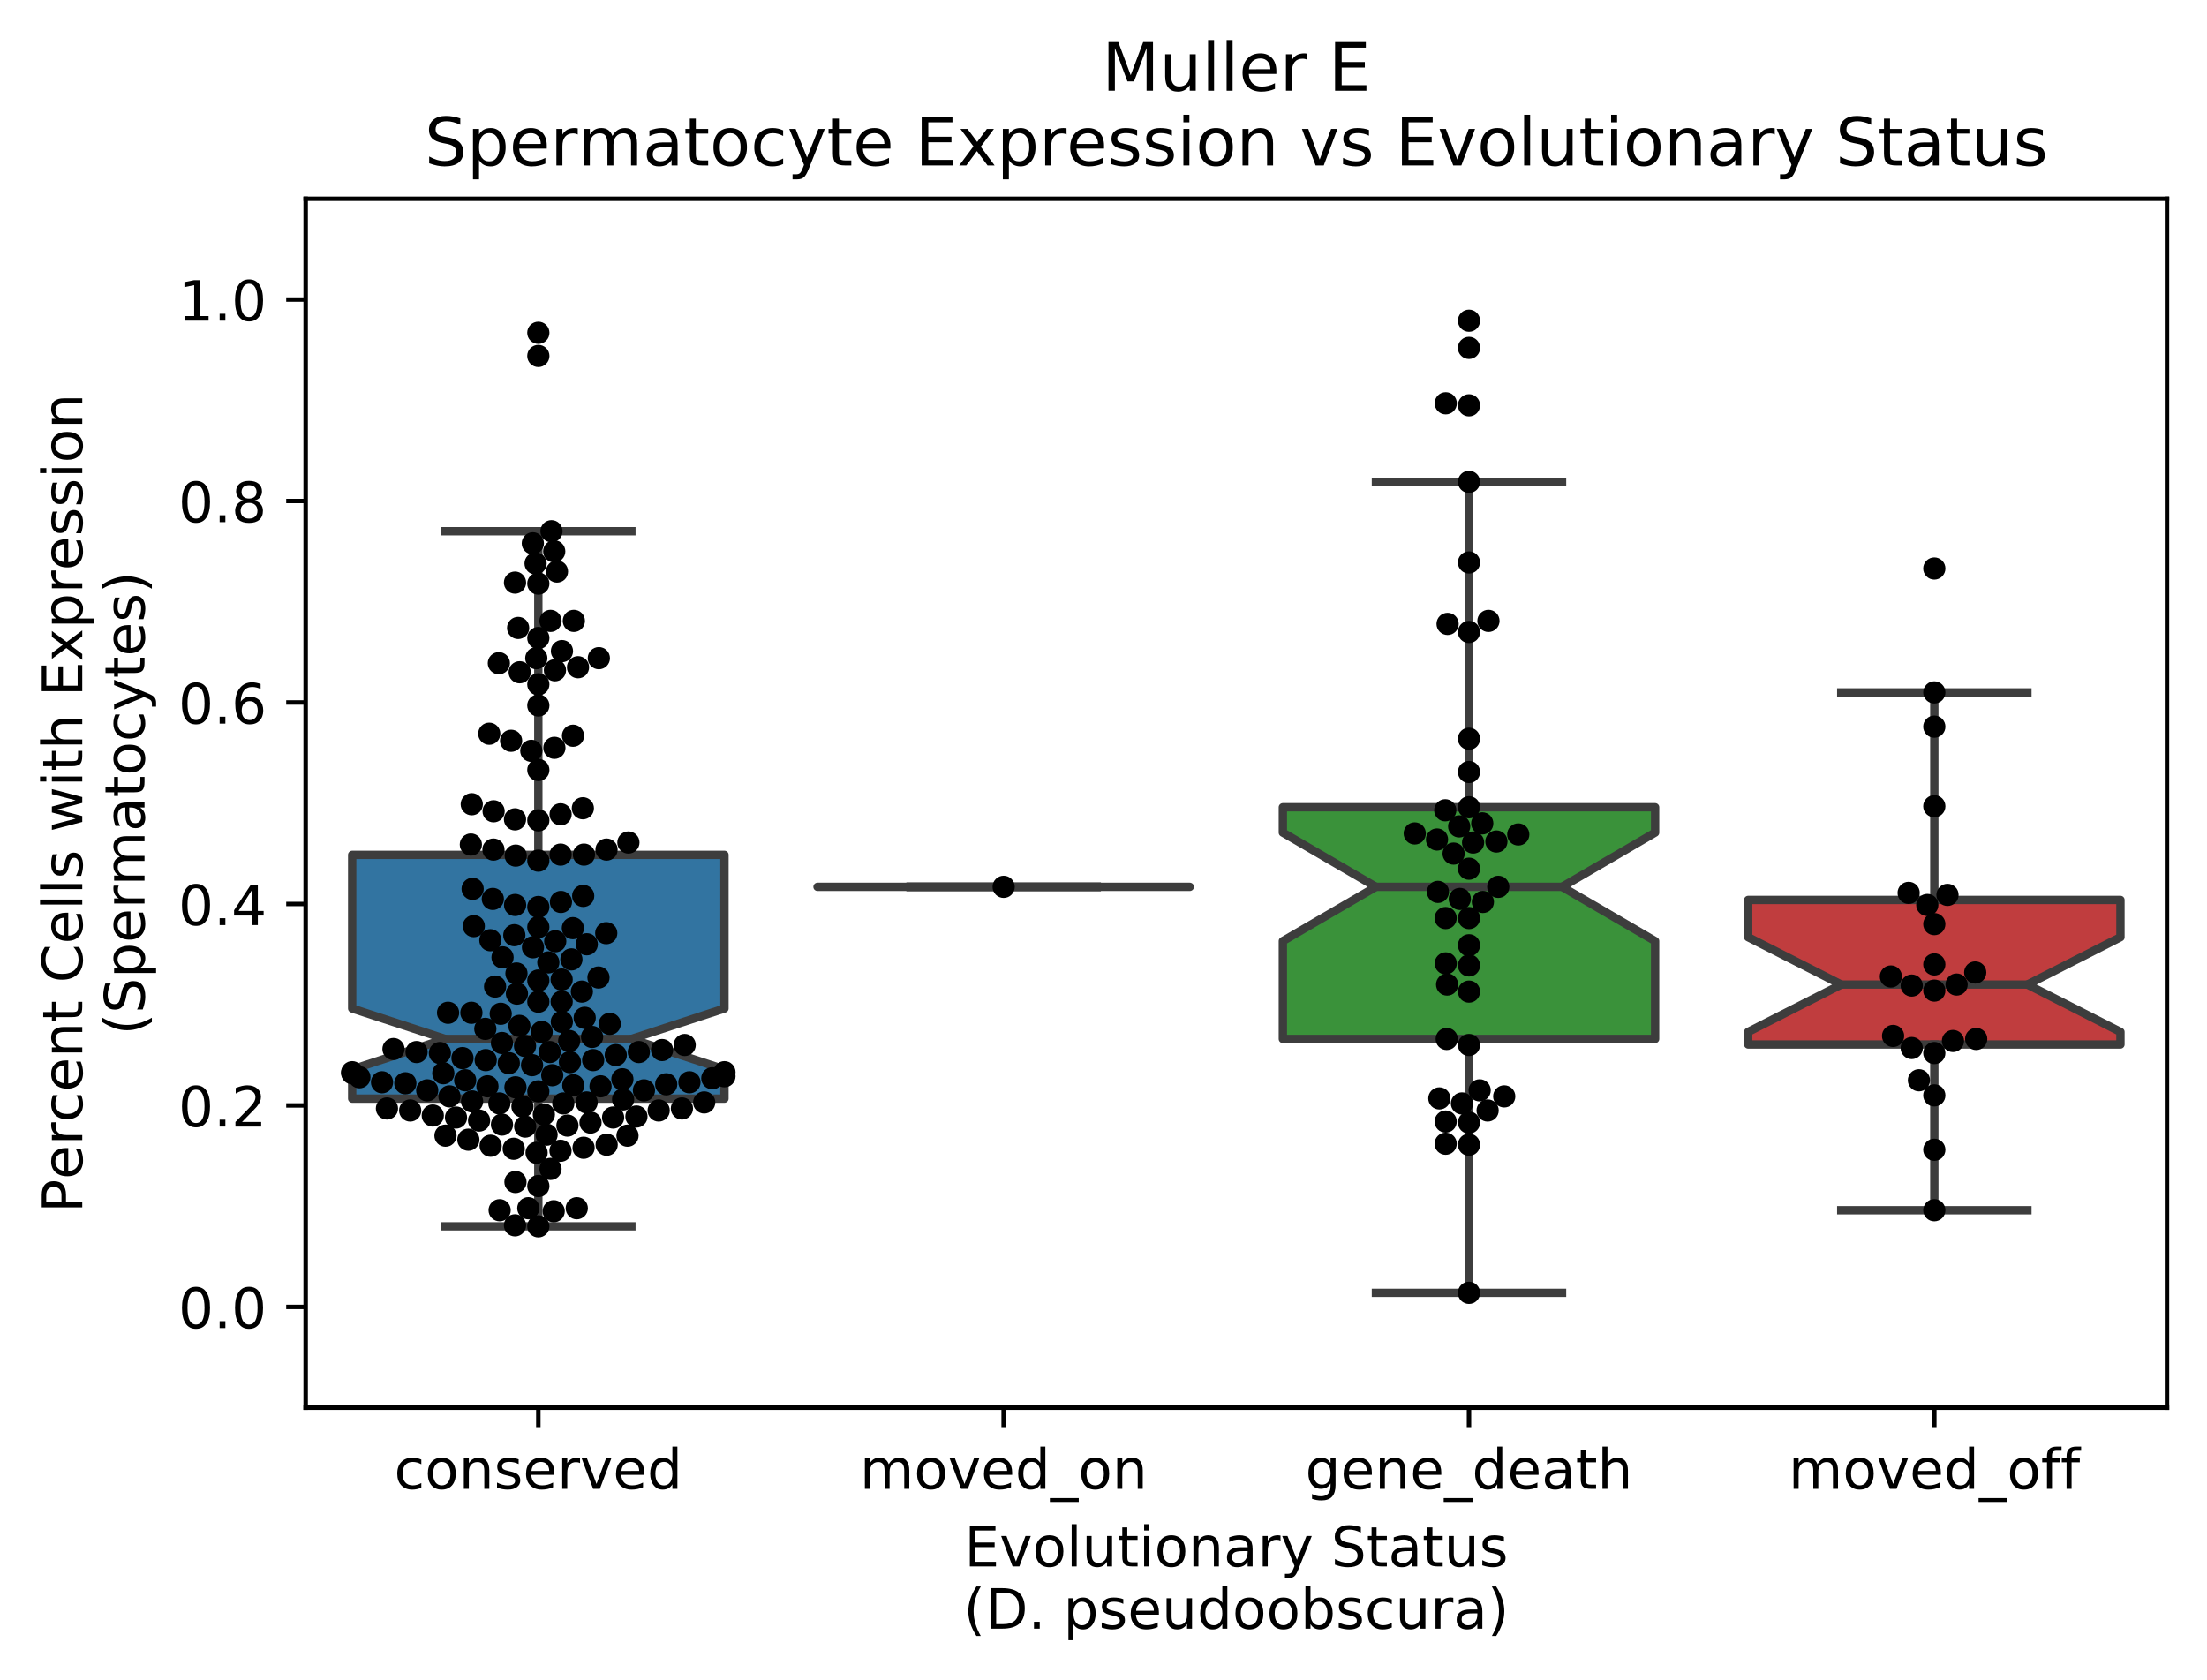 <?xml version="1.0" encoding="utf-8" standalone="no"?>
<!DOCTYPE svg PUBLIC "-//W3C//DTD SVG 1.1//EN"
  "http://www.w3.org/Graphics/SVG/1.1/DTD/svg11.dtd">
<!-- Created with matplotlib (https://matplotlib.org/) -->
<svg height="302.228pt" version="1.1" viewBox="0 0 396.979 302.228" width="396.979pt" xmlns="http://www.w3.org/2000/svg" xmlns:xlink="http://www.w3.org/1999/xlink">
 <defs>
  <style type="text/css">
*{stroke-linecap:butt;stroke-linejoin:round;white-space:pre;}
  </style>
 </defs>
 <g id="figure_1">
  <g id="patch_1">
   <path d="M 0 302.228 
L 396.979 302.228 
L 396.979 0 
L 0 0 
z
" style="fill:#ffffff;"/>
  </g>
  <g id="axes_1">
   <g id="patch_2">
    <path d="M 54.979 253.196 
L 389.779 253.196 
L 389.779 35.755 
L 54.979 35.755 
z
" style="fill:#ffffff;"/>
   </g>
   <g id="patch_3">
    <path clip-path="url(#p2cb4e90a96)" d="M 63.349 197.612 
L 130.309 197.612 
L 130.309 192.353 
L 113.569 186.876 
L 130.309 181.399 
L 130.309 153.762 
L 63.349 153.762 
L 63.349 181.399 
L 80.089 186.876 
L 63.349 192.353 
L 63.349 197.612 
z
" style="fill:#3274a1;stroke:#3d3d3d;stroke-linejoin:miter;stroke-width:1.5;"/>
   </g>
   <g id="patch_4">
    <path clip-path="url(#p2cb4e90a96)" d="M 147.049 159.515 
L 214.009 159.515 
L 214.009 159.515 
L 197.269 159.515 
L 214.009 159.515 
L 214.009 159.515 
L 147.049 159.515 
L 147.049 159.515 
L 163.789 159.515 
L 147.049 159.515 
L 147.049 159.515 
z
" style="fill:#e1812c;stroke:#3d3d3d;stroke-linejoin:miter;stroke-width:1.5;"/>
   </g>
   <g id="patch_5">
    <path clip-path="url(#p2cb4e90a96)" d="M 230.749 186.876 
L 297.709 186.876 
L 297.709 169.269 
L 280.969 159.515 
L 297.709 149.761 
L 297.709 145.2 
L 230.749 145.2 
L 230.749 149.761 
L 247.489 159.515 
L 230.749 169.269 
L 230.749 186.876 
z
" style="fill:#3a923a;stroke:#3d3d3d;stroke-linejoin:miter;stroke-width:1.5;"/>
   </g>
   <g id="patch_6">
    <path clip-path="url(#p2cb4e90a96)" d="M 314.449 187.873 
L 381.409 187.873 
L 381.409 185.604 
L 364.669 177.091 
L 381.409 168.579 
L 381.409 161.871 
L 314.449 161.871 
L 314.449 168.579 
L 331.189 177.091 
L 314.449 185.604 
L 314.449 187.873 
z
" style="fill:#c03d3e;stroke:#3d3d3d;stroke-linejoin:miter;stroke-width:1.5;"/>
   </g>
   <g id="matplotlib.axis_1">
    <g id="xtick_1">
     <g id="line2d_1">
      <defs>
       <path d="M 0 0 
L 0 3.5 
" id="m922dd0501c" style="stroke:#000000;stroke-width:0.8;"/>
      </defs>
      <g>
       <use style="stroke:#000000;stroke-width:0.8;" x="96.829" xlink:href="#m922dd0501c" y="253.196"/>
      </g>
     </g>
     <g id="text_1">
      <!-- conserved -->
      <defs>
       <path d="M 48.781 52.594 
L 48.781 44.188 
Q 44.969 46.297 41.141 47.344 
Q 37.312 48.391 33.406 48.391 
Q 24.656 48.391 19.812 42.844 
Q 14.984 37.312 14.984 27.297 
Q 14.984 17.281 19.812 11.734 
Q 24.656 6.203 33.406 6.203 
Q 37.312 6.203 41.141 7.25 
Q 44.969 8.297 48.781 10.406 
L 48.781 2.094 
Q 45.016 0.344 40.984 -0.531 
Q 36.969 -1.422 32.422 -1.422 
Q 20.062 -1.422 12.781 6.344 
Q 5.516 14.109 5.516 27.297 
Q 5.516 40.672 12.859 48.328 
Q 20.219 56 33.016 56 
Q 37.156 56 41.109 55.141 
Q 45.062 54.297 48.781 52.594 
z
" id="DejaVuSans-99"/>
       <path d="M 30.609 48.391 
Q 23.391 48.391 19.188 42.75 
Q 14.984 37.109 14.984 27.297 
Q 14.984 17.484 19.156 11.844 
Q 23.344 6.203 30.609 6.203 
Q 37.797 6.203 41.984 11.859 
Q 46.188 17.531 46.188 27.297 
Q 46.188 37.016 41.984 42.703 
Q 37.797 48.391 30.609 48.391 
z
M 30.609 56 
Q 42.328 56 49.016 48.375 
Q 55.719 40.766 55.719 27.297 
Q 55.719 13.875 49.016 6.219 
Q 42.328 -1.422 30.609 -1.422 
Q 18.844 -1.422 12.172 6.219 
Q 5.516 13.875 5.516 27.297 
Q 5.516 40.766 12.172 48.375 
Q 18.844 56 30.609 56 
z
" id="DejaVuSans-111"/>
       <path d="M 54.891 33.016 
L 54.891 0 
L 45.906 0 
L 45.906 32.719 
Q 45.906 40.484 42.875 44.328 
Q 39.844 48.188 33.797 48.188 
Q 26.516 48.188 22.312 43.547 
Q 18.109 38.922 18.109 30.906 
L 18.109 0 
L 9.078 0 
L 9.078 54.688 
L 18.109 54.688 
L 18.109 46.188 
Q 21.344 51.125 25.703 53.562 
Q 30.078 56 35.797 56 
Q 45.219 56 50.047 50.172 
Q 54.891 44.344 54.891 33.016 
z
" id="DejaVuSans-110"/>
       <path d="M 44.281 53.078 
L 44.281 44.578 
Q 40.484 46.531 36.375 47.5 
Q 32.281 48.484 27.875 48.484 
Q 21.188 48.484 17.844 46.438 
Q 14.5 44.391 14.5 40.281 
Q 14.5 37.156 16.891 35.375 
Q 19.281 33.594 26.516 31.984 
L 29.594 31.297 
Q 39.156 29.25 43.188 25.516 
Q 47.219 21.781 47.219 15.094 
Q 47.219 7.469 41.188 3.016 
Q 35.156 -1.422 24.609 -1.422 
Q 20.219 -1.422 15.453 -0.562 
Q 10.688 0.297 5.422 2 
L 5.422 11.281 
Q 10.406 8.688 15.234 7.391 
Q 20.062 6.109 24.812 6.109 
Q 31.156 6.109 34.562 8.281 
Q 37.984 10.453 37.984 14.406 
Q 37.984 18.062 35.516 20.016 
Q 33.062 21.969 24.703 23.781 
L 21.578 24.516 
Q 13.234 26.266 9.516 29.906 
Q 5.812 33.547 5.812 39.891 
Q 5.812 47.609 11.281 51.797 
Q 16.75 56 26.812 56 
Q 31.781 56 36.172 55.266 
Q 40.578 54.547 44.281 53.078 
z
" id="DejaVuSans-115"/>
       <path d="M 56.203 29.594 
L 56.203 25.203 
L 14.891 25.203 
Q 15.484 15.922 20.484 11.062 
Q 25.484 6.203 34.422 6.203 
Q 39.594 6.203 44.453 7.469 
Q 49.312 8.734 54.109 11.281 
L 54.109 2.781 
Q 49.266 0.734 44.188 -0.344 
Q 39.109 -1.422 33.891 -1.422 
Q 20.797 -1.422 13.156 6.188 
Q 5.516 13.812 5.516 26.812 
Q 5.516 40.234 12.766 48.109 
Q 20.016 56 32.328 56 
Q 43.359 56 49.781 48.891 
Q 56.203 41.797 56.203 29.594 
z
M 47.219 32.234 
Q 47.125 39.594 43.094 43.984 
Q 39.062 48.391 32.422 48.391 
Q 24.906 48.391 20.391 44.141 
Q 15.875 39.891 15.188 32.172 
z
" id="DejaVuSans-101"/>
       <path d="M 41.109 46.297 
Q 39.594 47.172 37.812 47.578 
Q 36.031 48 33.891 48 
Q 26.266 48 22.188 43.047 
Q 18.109 38.094 18.109 28.812 
L 18.109 0 
L 9.078 0 
L 9.078 54.688 
L 18.109 54.688 
L 18.109 46.188 
Q 20.953 51.172 25.484 53.578 
Q 30.031 56 36.531 56 
Q 37.453 56 38.578 55.875 
Q 39.703 55.766 41.062 55.516 
z
" id="DejaVuSans-114"/>
       <path d="M 2.984 54.688 
L 12.5 54.688 
L 29.594 8.797 
L 46.688 54.688 
L 56.203 54.688 
L 35.688 0 
L 23.484 0 
z
" id="DejaVuSans-118"/>
       <path d="M 45.406 46.391 
L 45.406 75.984 
L 54.391 75.984 
L 54.391 0 
L 45.406 0 
L 45.406 8.203 
Q 42.578 3.328 38.25 0.953 
Q 33.938 -1.422 27.875 -1.422 
Q 17.969 -1.422 11.734 6.484 
Q 5.516 14.406 5.516 27.297 
Q 5.516 40.188 11.734 48.094 
Q 17.969 56 27.875 56 
Q 33.938 56 38.25 53.625 
Q 42.578 51.266 45.406 46.391 
z
M 14.797 27.297 
Q 14.797 17.391 18.875 11.75 
Q 22.953 6.109 30.078 6.109 
Q 37.203 6.109 41.297 11.75 
Q 45.406 17.391 45.406 27.297 
Q 45.406 37.203 41.297 42.844 
Q 37.203 48.484 30.078 48.484 
Q 22.953 48.484 18.875 42.844 
Q 14.797 37.203 14.797 27.297 
z
" id="DejaVuSans-100"/>
      </defs>
      <g transform="translate(70.905 267.794)scale(0.1 -0.1)">
       <use xlink:href="#DejaVuSans-99"/>
       <use x="54.98" xlink:href="#DejaVuSans-111"/>
       <use x="116.162" xlink:href="#DejaVuSans-110"/>
       <use x="179.541" xlink:href="#DejaVuSans-115"/>
       <use x="231.641" xlink:href="#DejaVuSans-101"/>
       <use x="293.164" xlink:href="#DejaVuSans-114"/>
       <use x="334.277" xlink:href="#DejaVuSans-118"/>
       <use x="393.457" xlink:href="#DejaVuSans-101"/>
       <use x="454.98" xlink:href="#DejaVuSans-100"/>
      </g>
     </g>
    </g>
    <g id="xtick_2">
     <g id="line2d_2">
      <g>
       <use style="stroke:#000000;stroke-width:0.8;" x="180.529" xlink:href="#m922dd0501c" y="253.196"/>
      </g>
     </g>
     <g id="text_2">
      <!-- moved_on -->
      <defs>
       <path d="M 52 44.188 
Q 55.375 50.25 60.062 53.125 
Q 64.75 56 71.094 56 
Q 79.641 56 84.281 50.016 
Q 88.922 44.047 88.922 33.016 
L 88.922 0 
L 79.891 0 
L 79.891 32.719 
Q 79.891 40.578 77.094 44.375 
Q 74.312 48.188 68.609 48.188 
Q 61.625 48.188 57.562 43.547 
Q 53.516 38.922 53.516 30.906 
L 53.516 0 
L 44.484 0 
L 44.484 32.719 
Q 44.484 40.625 41.703 44.406 
Q 38.922 48.188 33.109 48.188 
Q 26.219 48.188 22.156 43.531 
Q 18.109 38.875 18.109 30.906 
L 18.109 0 
L 9.078 0 
L 9.078 54.688 
L 18.109 54.688 
L 18.109 46.188 
Q 21.188 51.219 25.484 53.609 
Q 29.781 56 35.688 56 
Q 41.656 56 45.828 52.969 
Q 50 49.953 52 44.188 
z
" id="DejaVuSans-109"/>
       <path d="M 50.984 -16.609 
L 50.984 -23.578 
L -0.984 -23.578 
L -0.984 -16.609 
z
" id="DejaVuSans-95"/>
      </defs>
      <g transform="translate(154.661 267.794)scale(0.1 -0.1)">
       <use xlink:href="#DejaVuSans-109"/>
       <use x="97.412" xlink:href="#DejaVuSans-111"/>
       <use x="158.594" xlink:href="#DejaVuSans-118"/>
       <use x="217.773" xlink:href="#DejaVuSans-101"/>
       <use x="279.297" xlink:href="#DejaVuSans-100"/>
       <use x="342.773" xlink:href="#DejaVuSans-95"/>
       <use x="392.773" xlink:href="#DejaVuSans-111"/>
       <use x="453.955" xlink:href="#DejaVuSans-110"/>
      </g>
     </g>
    </g>
    <g id="xtick_3">
     <g id="line2d_3">
      <g>
       <use style="stroke:#000000;stroke-width:0.8;" x="264.229" xlink:href="#m922dd0501c" y="253.196"/>
      </g>
     </g>
     <g id="text_3">
      <!-- gene_death -->
      <defs>
       <path d="M 45.406 27.984 
Q 45.406 37.75 41.375 43.109 
Q 37.359 48.484 30.078 48.484 
Q 22.859 48.484 18.828 43.109 
Q 14.797 37.75 14.797 27.984 
Q 14.797 18.266 18.828 12.891 
Q 22.859 7.516 30.078 7.516 
Q 37.359 7.516 41.375 12.891 
Q 45.406 18.266 45.406 27.984 
z
M 54.391 6.781 
Q 54.391 -7.172 48.188 -13.984 
Q 42 -20.797 29.203 -20.797 
Q 24.469 -20.797 20.266 -20.094 
Q 16.062 -19.391 12.109 -17.922 
L 12.109 -9.188 
Q 16.062 -11.328 19.922 -12.344 
Q 23.781 -13.375 27.781 -13.375 
Q 36.625 -13.375 41.016 -8.766 
Q 45.406 -4.156 45.406 5.172 
L 45.406 9.625 
Q 42.625 4.781 38.281 2.391 
Q 33.938 0 27.875 0 
Q 17.828 0 11.672 7.656 
Q 5.516 15.328 5.516 27.984 
Q 5.516 40.672 11.672 48.328 
Q 17.828 56 27.875 56 
Q 33.938 56 38.281 53.609 
Q 42.625 51.219 45.406 46.391 
L 45.406 54.688 
L 54.391 54.688 
z
" id="DejaVuSans-103"/>
       <path d="M 34.281 27.484 
Q 23.391 27.484 19.188 25 
Q 14.984 22.516 14.984 16.5 
Q 14.984 11.719 18.141 8.906 
Q 21.297 6.109 26.703 6.109 
Q 34.188 6.109 38.703 11.406 
Q 43.219 16.703 43.219 25.484 
L 43.219 27.484 
z
M 52.203 31.203 
L 52.203 0 
L 43.219 0 
L 43.219 8.297 
Q 40.141 3.328 35.547 0.953 
Q 30.953 -1.422 24.312 -1.422 
Q 15.922 -1.422 10.953 3.297 
Q 6 8.016 6 15.922 
Q 6 25.141 12.172 29.828 
Q 18.359 34.516 30.609 34.516 
L 43.219 34.516 
L 43.219 35.406 
Q 43.219 41.609 39.141 45 
Q 35.062 48.391 27.688 48.391 
Q 23 48.391 18.547 47.266 
Q 14.109 46.141 10.016 43.891 
L 10.016 52.203 
Q 14.938 54.109 19.578 55.047 
Q 24.219 56 28.609 56 
Q 40.484 56 46.344 49.844 
Q 52.203 43.703 52.203 31.203 
z
" id="DejaVuSans-97"/>
       <path d="M 18.312 70.219 
L 18.312 54.688 
L 36.812 54.688 
L 36.812 47.703 
L 18.312 47.703 
L 18.312 18.016 
Q 18.312 11.328 20.141 9.422 
Q 21.969 7.516 27.594 7.516 
L 36.812 7.516 
L 36.812 0 
L 27.594 0 
Q 17.188 0 13.234 3.875 
Q 9.281 7.766 9.281 18.016 
L 9.281 47.703 
L 2.688 47.703 
L 2.688 54.688 
L 9.281 54.688 
L 9.281 70.219 
z
" id="DejaVuSans-116"/>
       <path d="M 54.891 33.016 
L 54.891 0 
L 45.906 0 
L 45.906 32.719 
Q 45.906 40.484 42.875 44.328 
Q 39.844 48.188 33.797 48.188 
Q 26.516 48.188 22.312 43.547 
Q 18.109 38.922 18.109 30.906 
L 18.109 0 
L 9.078 0 
L 9.078 75.984 
L 18.109 75.984 
L 18.109 46.188 
Q 21.344 51.125 25.703 53.562 
Q 30.078 56 35.797 56 
Q 45.219 56 50.047 50.172 
Q 54.891 44.344 54.891 33.016 
z
" id="DejaVuSans-104"/>
      </defs>
      <g transform="translate(234.789 267.794)scale(0.1 -0.1)">
       <use xlink:href="#DejaVuSans-103"/>
       <use x="63.477" xlink:href="#DejaVuSans-101"/>
       <use x="125" xlink:href="#DejaVuSans-110"/>
       <use x="188.379" xlink:href="#DejaVuSans-101"/>
       <use x="249.902" xlink:href="#DejaVuSans-95"/>
       <use x="299.902" xlink:href="#DejaVuSans-100"/>
       <use x="363.379" xlink:href="#DejaVuSans-101"/>
       <use x="424.902" xlink:href="#DejaVuSans-97"/>
       <use x="486.182" xlink:href="#DejaVuSans-116"/>
       <use x="525.391" xlink:href="#DejaVuSans-104"/>
      </g>
     </g>
    </g>
    <g id="xtick_4">
     <g id="line2d_4">
      <g>
       <use style="stroke:#000000;stroke-width:0.8;" x="347.929" xlink:href="#m922dd0501c" y="253.196"/>
      </g>
     </g>
     <g id="text_4">
      <!-- moved_off -->
      <defs>
       <path d="M 37.109 75.984 
L 37.109 68.5 
L 28.516 68.5 
Q 23.688 68.5 21.797 66.547 
Q 19.922 64.594 19.922 59.516 
L 19.922 54.688 
L 34.719 54.688 
L 34.719 47.703 
L 19.922 47.703 
L 19.922 0 
L 10.891 0 
L 10.891 47.703 
L 2.297 47.703 
L 2.297 54.688 
L 10.891 54.688 
L 10.891 58.5 
Q 10.891 67.625 15.141 71.797 
Q 19.391 75.984 28.609 75.984 
z
" id="DejaVuSans-102"/>
      </defs>
      <g transform="translate(321.71 267.794)scale(0.1 -0.1)">
       <use xlink:href="#DejaVuSans-109"/>
       <use x="97.412" xlink:href="#DejaVuSans-111"/>
       <use x="158.594" xlink:href="#DejaVuSans-118"/>
       <use x="217.773" xlink:href="#DejaVuSans-101"/>
       <use x="279.297" xlink:href="#DejaVuSans-100"/>
       <use x="342.773" xlink:href="#DejaVuSans-95"/>
       <use x="392.773" xlink:href="#DejaVuSans-111"/>
       <use x="453.955" xlink:href="#DejaVuSans-102"/>
       <use x="489.16" xlink:href="#DejaVuSans-102"/>
      </g>
     </g>
    </g>
    <g id="text_5">
     <!-- Evolutionary Status -->
     <defs>
      <path d="M 9.812 72.906 
L 55.906 72.906 
L 55.906 64.594 
L 19.672 64.594 
L 19.672 43.016 
L 54.391 43.016 
L 54.391 34.719 
L 19.672 34.719 
L 19.672 8.297 
L 56.781 8.297 
L 56.781 0 
L 9.812 0 
z
" id="DejaVuSans-69"/>
      <path d="M 9.422 75.984 
L 18.406 75.984 
L 18.406 0 
L 9.422 0 
z
" id="DejaVuSans-108"/>
      <path d="M 8.5 21.578 
L 8.5 54.688 
L 17.484 54.688 
L 17.484 21.922 
Q 17.484 14.156 20.5 10.266 
Q 23.531 6.391 29.594 6.391 
Q 36.859 6.391 41.078 11.031 
Q 45.312 15.672 45.312 23.688 
L 45.312 54.688 
L 54.297 54.688 
L 54.297 0 
L 45.312 0 
L 45.312 8.406 
Q 42.047 3.422 37.719 1 
Q 33.406 -1.422 27.688 -1.422 
Q 18.266 -1.422 13.375 4.438 
Q 8.5 10.297 8.5 21.578 
z
M 31.109 56 
z
" id="DejaVuSans-117"/>
      <path d="M 9.422 54.688 
L 18.406 54.688 
L 18.406 0 
L 9.422 0 
z
M 9.422 75.984 
L 18.406 75.984 
L 18.406 64.594 
L 9.422 64.594 
z
" id="DejaVuSans-105"/>
      <path d="M 32.172 -5.078 
Q 28.375 -14.844 24.75 -17.812 
Q 21.141 -20.797 15.094 -20.797 
L 7.906 -20.797 
L 7.906 -13.281 
L 13.188 -13.281 
Q 16.891 -13.281 18.938 -11.516 
Q 21 -9.766 23.484 -3.219 
L 25.094 0.875 
L 2.984 54.688 
L 12.5 54.688 
L 29.594 11.922 
L 46.688 54.688 
L 56.203 54.688 
z
" id="DejaVuSans-121"/>
      <path id="DejaVuSans-32"/>
      <path d="M 53.516 70.516 
L 53.516 60.891 
Q 47.906 63.578 42.922 64.891 
Q 37.938 66.219 33.297 66.219 
Q 25.25 66.219 20.875 63.094 
Q 16.5 59.969 16.5 54.203 
Q 16.5 49.359 19.406 46.891 
Q 22.312 44.438 30.422 42.922 
L 36.375 41.703 
Q 47.406 39.594 52.656 34.297 
Q 57.906 29 57.906 20.125 
Q 57.906 9.516 50.797 4.047 
Q 43.703 -1.422 29.984 -1.422 
Q 24.812 -1.422 18.969 -0.25 
Q 13.141 0.922 6.891 3.219 
L 6.891 13.375 
Q 12.891 10.016 18.656 8.297 
Q 24.422 6.594 29.984 6.594 
Q 38.422 6.594 43.016 9.906 
Q 47.609 13.234 47.609 19.391 
Q 47.609 24.75 44.312 27.781 
Q 41.016 30.812 33.5 32.328 
L 27.484 33.5 
Q 16.453 35.688 11.516 40.375 
Q 6.594 45.062 6.594 53.422 
Q 6.594 63.094 13.406 68.656 
Q 20.219 74.219 32.172 74.219 
Q 37.312 74.219 42.625 73.281 
Q 47.953 72.359 53.516 70.516 
z
" id="DejaVuSans-83"/>
     </defs>
     <g transform="translate(173.466 281.75)scale(0.1 -0.1)">
      <use xlink:href="#DejaVuSans-69"/>
      <use x="63.184" xlink:href="#DejaVuSans-118"/>
      <use x="122.363" xlink:href="#DejaVuSans-111"/>
      <use x="183.545" xlink:href="#DejaVuSans-108"/>
      <use x="211.328" xlink:href="#DejaVuSans-117"/>
      <use x="274.707" xlink:href="#DejaVuSans-116"/>
      <use x="313.916" xlink:href="#DejaVuSans-105"/>
      <use x="341.699" xlink:href="#DejaVuSans-111"/>
      <use x="402.881" xlink:href="#DejaVuSans-110"/>
      <use x="466.26" xlink:href="#DejaVuSans-97"/>
      <use x="527.539" xlink:href="#DejaVuSans-114"/>
      <use x="568.652" xlink:href="#DejaVuSans-121"/>
      <use x="627.832" xlink:href="#DejaVuSans-32"/>
      <use x="659.619" xlink:href="#DejaVuSans-83"/>
      <use x="723.096" xlink:href="#DejaVuSans-116"/>
      <use x="762.305" xlink:href="#DejaVuSans-97"/>
      <use x="823.584" xlink:href="#DejaVuSans-116"/>
      <use x="862.793" xlink:href="#DejaVuSans-117"/>
      <use x="926.172" xlink:href="#DejaVuSans-115"/>
     </g>
     <!-- (D. pseudoobscura) -->
     <defs>
      <path d="M 31 75.875 
Q 24.469 64.656 21.281 53.656 
Q 18.109 42.672 18.109 31.391 
Q 18.109 20.125 21.312 9.062 
Q 24.516 -2 31 -13.188 
L 23.188 -13.188 
Q 15.875 -1.703 12.234 9.375 
Q 8.594 20.453 8.594 31.391 
Q 8.594 42.281 12.203 53.312 
Q 15.828 64.359 23.188 75.875 
z
" id="DejaVuSans-40"/>
      <path d="M 19.672 64.797 
L 19.672 8.109 
L 31.594 8.109 
Q 46.688 8.109 53.688 14.938 
Q 60.688 21.781 60.688 36.531 
Q 60.688 51.172 53.688 57.984 
Q 46.688 64.797 31.594 64.797 
z
M 9.812 72.906 
L 30.078 72.906 
Q 51.266 72.906 61.172 64.094 
Q 71.094 55.281 71.094 36.531 
Q 71.094 17.672 61.125 8.828 
Q 51.172 0 30.078 0 
L 9.812 0 
z
" id="DejaVuSans-68"/>
      <path d="M 10.688 12.406 
L 21 12.406 
L 21 0 
L 10.688 0 
z
" id="DejaVuSans-46"/>
      <path d="M 18.109 8.203 
L 18.109 -20.797 
L 9.078 -20.797 
L 9.078 54.688 
L 18.109 54.688 
L 18.109 46.391 
Q 20.953 51.266 25.266 53.625 
Q 29.594 56 35.594 56 
Q 45.562 56 51.781 48.094 
Q 58.016 40.188 58.016 27.297 
Q 58.016 14.406 51.781 6.484 
Q 45.562 -1.422 35.594 -1.422 
Q 29.594 -1.422 25.266 0.953 
Q 20.953 3.328 18.109 8.203 
z
M 48.688 27.297 
Q 48.688 37.203 44.609 42.844 
Q 40.531 48.484 33.406 48.484 
Q 26.266 48.484 22.188 42.844 
Q 18.109 37.203 18.109 27.297 
Q 18.109 17.391 22.188 11.75 
Q 26.266 6.109 33.406 6.109 
Q 40.531 6.109 44.609 11.75 
Q 48.688 17.391 48.688 27.297 
z
" id="DejaVuSans-112"/>
      <path d="M 48.688 27.297 
Q 48.688 37.203 44.609 42.844 
Q 40.531 48.484 33.406 48.484 
Q 26.266 48.484 22.188 42.844 
Q 18.109 37.203 18.109 27.297 
Q 18.109 17.391 22.188 11.75 
Q 26.266 6.109 33.406 6.109 
Q 40.531 6.109 44.609 11.75 
Q 48.688 17.391 48.688 27.297 
z
M 18.109 46.391 
Q 20.953 51.266 25.266 53.625 
Q 29.594 56 35.594 56 
Q 45.562 56 51.781 48.094 
Q 58.016 40.188 58.016 27.297 
Q 58.016 14.406 51.781 6.484 
Q 45.562 -1.422 35.594 -1.422 
Q 29.594 -1.422 25.266 0.953 
Q 20.953 3.328 18.109 8.203 
L 18.109 0 
L 9.078 0 
L 9.078 75.984 
L 18.109 75.984 
z
" id="DejaVuSans-98"/>
      <path d="M 8.016 75.875 
L 15.828 75.875 
Q 23.141 64.359 26.781 53.312 
Q 30.422 42.281 30.422 31.391 
Q 30.422 20.453 26.781 9.375 
Q 23.141 -1.703 15.828 -13.188 
L 8.016 -13.188 
Q 14.5 -2 17.703 9.062 
Q 20.906 20.125 20.906 31.391 
Q 20.906 42.672 17.703 53.656 
Q 14.5 64.656 8.016 75.875 
z
" id="DejaVuSans-41"/>
     </defs>
     <g transform="translate(173.316 292.948)scale(0.1 -0.1)">
      <use xlink:href="#DejaVuSans-40"/>
      <use x="39.014" xlink:href="#DejaVuSans-68"/>
      <use x="116.016" xlink:href="#DejaVuSans-46"/>
      <use x="147.803" xlink:href="#DejaVuSans-32"/>
      <use x="179.59" xlink:href="#DejaVuSans-112"/>
      <use x="243.066" xlink:href="#DejaVuSans-115"/>
      <use x="295.166" xlink:href="#DejaVuSans-101"/>
      <use x="356.689" xlink:href="#DejaVuSans-117"/>
      <use x="420.068" xlink:href="#DejaVuSans-100"/>
      <use x="483.545" xlink:href="#DejaVuSans-111"/>
      <use x="544.727" xlink:href="#DejaVuSans-111"/>
      <use x="605.908" xlink:href="#DejaVuSans-98"/>
      <use x="669.385" xlink:href="#DejaVuSans-115"/>
      <use x="721.484" xlink:href="#DejaVuSans-99"/>
      <use x="776.465" xlink:href="#DejaVuSans-117"/>
      <use x="839.844" xlink:href="#DejaVuSans-114"/>
      <use x="880.957" xlink:href="#DejaVuSans-97"/>
      <use x="942.236" xlink:href="#DejaVuSans-41"/>
     </g>
    </g>
   </g>
   <g id="matplotlib.axis_2">
    <g id="ytick_1">
     <g id="line2d_5">
      <defs>
       <path d="M 0 0 
L -3.5 0 
" id="m437ebb9ab1" style="stroke:#000000;stroke-width:0.8;"/>
      </defs>
      <g>
       <use style="stroke:#000000;stroke-width:0.8;" x="54.979" xlink:href="#m437ebb9ab1" y="235.076"/>
      </g>
     </g>
     <g id="text_6">
      <!-- 0.0 -->
      <defs>
       <path d="M 31.781 66.406 
Q 24.172 66.406 20.328 58.906 
Q 16.5 51.422 16.5 36.375 
Q 16.5 21.391 20.328 13.891 
Q 24.172 6.391 31.781 6.391 
Q 39.453 6.391 43.281 13.891 
Q 47.125 21.391 47.125 36.375 
Q 47.125 51.422 43.281 58.906 
Q 39.453 66.406 31.781 66.406 
z
M 31.781 74.219 
Q 44.047 74.219 50.516 64.516 
Q 56.984 54.828 56.984 36.375 
Q 56.984 17.969 50.516 8.266 
Q 44.047 -1.422 31.781 -1.422 
Q 19.531 -1.422 13.062 8.266 
Q 6.594 17.969 6.594 36.375 
Q 6.594 54.828 13.062 64.516 
Q 19.531 74.219 31.781 74.219 
z
" id="DejaVuSans-48"/>
      </defs>
      <g transform="translate(32.076 238.875)scale(0.1 -0.1)">
       <use xlink:href="#DejaVuSans-48"/>
       <use x="63.623" xlink:href="#DejaVuSans-46"/>
       <use x="95.41" xlink:href="#DejaVuSans-48"/>
      </g>
     </g>
    </g>
    <g id="ytick_2">
     <g id="line2d_6">
      <g>
       <use style="stroke:#000000;stroke-width:0.8;" x="54.979" xlink:href="#m437ebb9ab1" y="198.835"/>
      </g>
     </g>
     <g id="text_7">
      <!-- 0.2 -->
      <defs>
       <path d="M 19.188 8.297 
L 53.609 8.297 
L 53.609 0 
L 7.328 0 
L 7.328 8.297 
Q 12.938 14.109 22.625 23.891 
Q 32.328 33.688 34.812 36.531 
Q 39.547 41.844 41.422 45.531 
Q 43.312 49.219 43.312 52.781 
Q 43.312 58.594 39.234 62.25 
Q 35.156 65.922 28.609 65.922 
Q 23.969 65.922 18.812 64.312 
Q 13.672 62.703 7.812 59.422 
L 7.812 69.391 
Q 13.766 71.781 18.938 73 
Q 24.125 74.219 28.422 74.219 
Q 39.75 74.219 46.484 68.547 
Q 53.219 62.891 53.219 53.422 
Q 53.219 48.922 51.531 44.891 
Q 49.859 40.875 45.406 35.406 
Q 44.188 33.984 37.641 27.219 
Q 31.109 20.453 19.188 8.297 
z
" id="DejaVuSans-50"/>
      </defs>
      <g transform="translate(32.076 202.635)scale(0.1 -0.1)">
       <use xlink:href="#DejaVuSans-48"/>
       <use x="63.623" xlink:href="#DejaVuSans-46"/>
       <use x="95.41" xlink:href="#DejaVuSans-50"/>
      </g>
     </g>
    </g>
    <g id="ytick_3">
     <g id="line2d_7">
      <g>
       <use style="stroke:#000000;stroke-width:0.8;" x="54.979" xlink:href="#m437ebb9ab1" y="162.595"/>
      </g>
     </g>
     <g id="text_8">
      <!-- 0.4 -->
      <defs>
       <path d="M 37.797 64.312 
L 12.891 25.391 
L 37.797 25.391 
z
M 35.203 72.906 
L 47.609 72.906 
L 47.609 25.391 
L 58.016 25.391 
L 58.016 17.188 
L 47.609 17.188 
L 47.609 0 
L 37.797 0 
L 37.797 17.188 
L 4.891 17.188 
L 4.891 26.703 
z
" id="DejaVuSans-52"/>
      </defs>
      <g transform="translate(32.076 166.395)scale(0.1 -0.1)">
       <use xlink:href="#DejaVuSans-48"/>
       <use x="63.623" xlink:href="#DejaVuSans-46"/>
       <use x="95.41" xlink:href="#DejaVuSans-52"/>
      </g>
     </g>
    </g>
    <g id="ytick_4">
     <g id="line2d_8">
      <g>
       <use style="stroke:#000000;stroke-width:0.8;" x="54.979" xlink:href="#m437ebb9ab1" y="126.356"/>
      </g>
     </g>
     <g id="text_9">
      <!-- 0.6 -->
      <defs>
       <path d="M 33.016 40.375 
Q 26.375 40.375 22.484 35.828 
Q 18.609 31.297 18.609 23.391 
Q 18.609 15.531 22.484 10.953 
Q 26.375 6.391 33.016 6.391 
Q 39.656 6.391 43.531 10.953 
Q 47.406 15.531 47.406 23.391 
Q 47.406 31.297 43.531 35.828 
Q 39.656 40.375 33.016 40.375 
z
M 52.594 71.297 
L 52.594 62.312 
Q 48.875 64.062 45.094 64.984 
Q 41.312 65.922 37.594 65.922 
Q 27.828 65.922 22.672 59.328 
Q 17.531 52.734 16.797 39.406 
Q 19.672 43.656 24.016 45.922 
Q 28.375 48.188 33.594 48.188 
Q 44.578 48.188 50.953 41.516 
Q 57.328 34.859 57.328 23.391 
Q 57.328 12.156 50.688 5.359 
Q 44.047 -1.422 33.016 -1.422 
Q 20.359 -1.422 13.672 8.266 
Q 6.984 17.969 6.984 36.375 
Q 6.984 53.656 15.188 63.938 
Q 23.391 74.219 37.203 74.219 
Q 40.922 74.219 44.703 73.484 
Q 48.484 72.75 52.594 71.297 
z
" id="DejaVuSans-54"/>
      </defs>
      <g transform="translate(32.076 130.155)scale(0.1 -0.1)">
       <use xlink:href="#DejaVuSans-48"/>
       <use x="63.623" xlink:href="#DejaVuSans-46"/>
       <use x="95.41" xlink:href="#DejaVuSans-54"/>
      </g>
     </g>
    </g>
    <g id="ytick_5">
     <g id="line2d_9">
      <g>
       <use style="stroke:#000000;stroke-width:0.8;" x="54.979" xlink:href="#m437ebb9ab1" y="90.115"/>
      </g>
     </g>
     <g id="text_10">
      <!-- 0.8 -->
      <defs>
       <path d="M 31.781 34.625 
Q 24.75 34.625 20.719 30.859 
Q 16.703 27.094 16.703 20.516 
Q 16.703 13.922 20.719 10.156 
Q 24.75 6.391 31.781 6.391 
Q 38.812 6.391 42.859 10.172 
Q 46.922 13.969 46.922 20.516 
Q 46.922 27.094 42.891 30.859 
Q 38.875 34.625 31.781 34.625 
z
M 21.922 38.812 
Q 15.578 40.375 12.031 44.719 
Q 8.5 49.078 8.5 55.328 
Q 8.5 64.062 14.719 69.141 
Q 20.953 74.219 31.781 74.219 
Q 42.672 74.219 48.875 69.141 
Q 55.078 64.062 55.078 55.328 
Q 55.078 49.078 51.531 44.719 
Q 48 40.375 41.703 38.812 
Q 48.828 37.156 52.797 32.312 
Q 56.781 27.484 56.781 20.516 
Q 56.781 9.906 50.312 4.234 
Q 43.844 -1.422 31.781 -1.422 
Q 19.734 -1.422 13.25 4.234 
Q 6.781 9.906 6.781 20.516 
Q 6.781 27.484 10.781 32.312 
Q 14.797 37.156 21.922 38.812 
z
M 18.312 54.391 
Q 18.312 48.734 21.844 45.562 
Q 25.391 42.391 31.781 42.391 
Q 38.141 42.391 41.719 45.562 
Q 45.312 48.734 45.312 54.391 
Q 45.312 60.062 41.719 63.234 
Q 38.141 66.406 31.781 66.406 
Q 25.391 66.406 21.844 63.234 
Q 18.312 60.062 18.312 54.391 
z
" id="DejaVuSans-56"/>
      </defs>
      <g transform="translate(32.076 93.915)scale(0.1 -0.1)">
       <use xlink:href="#DejaVuSans-48"/>
       <use x="63.623" xlink:href="#DejaVuSans-46"/>
       <use x="95.41" xlink:href="#DejaVuSans-56"/>
      </g>
     </g>
    </g>
    <g id="ytick_6">
     <g id="line2d_10">
      <g>
       <use style="stroke:#000000;stroke-width:0.8;" x="54.979" xlink:href="#m437ebb9ab1" y="53.876"/>
      </g>
     </g>
     <g id="text_11">
      <!-- 1.0 -->
      <defs>
       <path d="M 12.406 8.297 
L 28.516 8.297 
L 28.516 63.922 
L 10.984 60.406 
L 10.984 69.391 
L 28.422 72.906 
L 38.281 72.906 
L 38.281 8.297 
L 54.391 8.297 
L 54.391 0 
L 12.406 0 
z
" id="DejaVuSans-49"/>
      </defs>
      <g transform="translate(32.076 57.675)scale(0.1 -0.1)">
       <use xlink:href="#DejaVuSans-49"/>
       <use x="63.623" xlink:href="#DejaVuSans-46"/>
       <use x="95.41" xlink:href="#DejaVuSans-48"/>
      </g>
     </g>
    </g>
    <g id="text_12">
     <!-- Percent Cells with Expression -->
     <defs>
      <path d="M 19.672 64.797 
L 19.672 37.406 
L 32.078 37.406 
Q 38.969 37.406 42.719 40.969 
Q 46.484 44.531 46.484 51.125 
Q 46.484 57.672 42.719 61.234 
Q 38.969 64.797 32.078 64.797 
z
M 9.812 72.906 
L 32.078 72.906 
Q 44.344 72.906 50.609 67.359 
Q 56.891 61.812 56.891 51.125 
Q 56.891 40.328 50.609 34.812 
Q 44.344 29.297 32.078 29.297 
L 19.672 29.297 
L 19.672 0 
L 9.812 0 
z
" id="DejaVuSans-80"/>
      <path d="M 64.406 67.281 
L 64.406 56.891 
Q 59.422 61.531 53.781 63.812 
Q 48.141 66.109 41.797 66.109 
Q 29.297 66.109 22.656 58.469 
Q 16.016 50.828 16.016 36.375 
Q 16.016 21.969 22.656 14.328 
Q 29.297 6.688 41.797 6.688 
Q 48.141 6.688 53.781 8.984 
Q 59.422 11.281 64.406 15.922 
L 64.406 5.609 
Q 59.234 2.094 53.438 0.328 
Q 47.656 -1.422 41.219 -1.422 
Q 24.656 -1.422 15.125 8.703 
Q 5.609 18.844 5.609 36.375 
Q 5.609 53.953 15.125 64.078 
Q 24.656 74.219 41.219 74.219 
Q 47.75 74.219 53.531 72.484 
Q 59.328 70.75 64.406 67.281 
z
" id="DejaVuSans-67"/>
      <path d="M 4.203 54.688 
L 13.188 54.688 
L 24.422 12.016 
L 35.594 54.688 
L 46.188 54.688 
L 57.422 12.016 
L 68.609 54.688 
L 77.594 54.688 
L 63.281 0 
L 52.688 0 
L 40.922 44.828 
L 29.109 0 
L 18.5 0 
z
" id="DejaVuSans-119"/>
      <path d="M 54.891 54.688 
L 35.109 28.078 
L 55.906 0 
L 45.312 0 
L 29.391 21.484 
L 13.484 0 
L 2.875 0 
L 24.125 28.609 
L 4.688 54.688 
L 15.281 54.688 
L 29.781 35.203 
L 44.281 54.688 
z
" id="DejaVuSans-120"/>
     </defs>
     <g transform="translate(14.798 218.148)rotate(-90)scale(0.1 -0.1)">
      <use xlink:href="#DejaVuSans-80"/>
      <use x="60.256" xlink:href="#DejaVuSans-101"/>
      <use x="121.779" xlink:href="#DejaVuSans-114"/>
      <use x="162.861" xlink:href="#DejaVuSans-99"/>
      <use x="217.842" xlink:href="#DejaVuSans-101"/>
      <use x="279.365" xlink:href="#DejaVuSans-110"/>
      <use x="342.744" xlink:href="#DejaVuSans-116"/>
      <use x="381.953" xlink:href="#DejaVuSans-32"/>
      <use x="413.74" xlink:href="#DejaVuSans-67"/>
      <use x="483.564" xlink:href="#DejaVuSans-101"/>
      <use x="545.088" xlink:href="#DejaVuSans-108"/>
      <use x="572.871" xlink:href="#DejaVuSans-108"/>
      <use x="600.654" xlink:href="#DejaVuSans-115"/>
      <use x="652.754" xlink:href="#DejaVuSans-32"/>
      <use x="684.541" xlink:href="#DejaVuSans-119"/>
      <use x="766.328" xlink:href="#DejaVuSans-105"/>
      <use x="794.111" xlink:href="#DejaVuSans-116"/>
      <use x="833.32" xlink:href="#DejaVuSans-104"/>
      <use x="896.699" xlink:href="#DejaVuSans-32"/>
      <use x="928.486" xlink:href="#DejaVuSans-69"/>
      <use x="991.67" xlink:href="#DejaVuSans-120"/>
      <use x="1050.85" xlink:href="#DejaVuSans-112"/>
      <use x="1114.326" xlink:href="#DejaVuSans-114"/>
      <use x="1155.408" xlink:href="#DejaVuSans-101"/>
      <use x="1216.932" xlink:href="#DejaVuSans-115"/>
      <use x="1269.031" xlink:href="#DejaVuSans-115"/>
      <use x="1321.131" xlink:href="#DejaVuSans-105"/>
      <use x="1348.914" xlink:href="#DejaVuSans-111"/>
      <use x="1410.096" xlink:href="#DejaVuSans-110"/>
     </g>
     <!-- (Spermatocytes) -->
     <g transform="translate(25.996 186.161)rotate(-90)scale(0.1 -0.1)">
      <use xlink:href="#DejaVuSans-40"/>
      <use x="39.014" xlink:href="#DejaVuSans-83"/>
      <use x="102.49" xlink:href="#DejaVuSans-112"/>
      <use x="165.967" xlink:href="#DejaVuSans-101"/>
      <use x="227.49" xlink:href="#DejaVuSans-114"/>
      <use x="268.588" xlink:href="#DejaVuSans-109"/>
      <use x="366" xlink:href="#DejaVuSans-97"/>
      <use x="427.279" xlink:href="#DejaVuSans-116"/>
      <use x="466.488" xlink:href="#DejaVuSans-111"/>
      <use x="527.67" xlink:href="#DejaVuSans-99"/>
      <use x="582.65" xlink:href="#DejaVuSans-121"/>
      <use x="641.83" xlink:href="#DejaVuSans-116"/>
      <use x="681.039" xlink:href="#DejaVuSans-101"/>
      <use x="742.562" xlink:href="#DejaVuSans-115"/>
      <use x="794.662" xlink:href="#DejaVuSans-41"/>
     </g>
    </g>
   </g>
   <g id="line2d_11">
    <path clip-path="url(#p2cb4e90a96)" d="M 96.829 197.612 
L 96.829 220.579 
" style="fill:none;stroke:#3d3d3d;stroke-linecap:square;stroke-width:1.5;"/>
   </g>
   <g id="line2d_12">
    <path clip-path="url(#p2cb4e90a96)" d="M 96.829 153.762 
L 96.829 95.552 
" style="fill:none;stroke:#3d3d3d;stroke-linecap:square;stroke-width:1.5;"/>
   </g>
   <g id="line2d_13">
    <path clip-path="url(#p2cb4e90a96)" d="M 80.089 220.579 
L 113.569 220.579 
" style="fill:none;stroke:#3d3d3d;stroke-linecap:square;stroke-width:1.5;"/>
   </g>
   <g id="line2d_14">
    <path clip-path="url(#p2cb4e90a96)" d="M 80.089 95.552 
L 113.569 95.552 
" style="fill:none;stroke:#3d3d3d;stroke-linecap:square;stroke-width:1.5;"/>
   </g>
   <g id="line2d_15">
    <path clip-path="url(#p2cb4e90a96)" d="M 180.529 159.515 
L 180.529 159.515 
" style="fill:none;stroke:#3d3d3d;stroke-linecap:square;stroke-width:1.5;"/>
   </g>
   <g id="line2d_16">
    <path clip-path="url(#p2cb4e90a96)" d="M 180.529 159.515 
L 180.529 159.515 
" style="fill:none;stroke:#3d3d3d;stroke-linecap:square;stroke-width:1.5;"/>
   </g>
   <g id="line2d_17">
    <path clip-path="url(#p2cb4e90a96)" d="M 163.789 159.515 
L 197.269 159.515 
" style="fill:none;stroke:#3d3d3d;stroke-linecap:square;stroke-width:1.5;"/>
   </g>
   <g id="line2d_18">
    <path clip-path="url(#p2cb4e90a96)" d="M 163.789 159.515 
L 197.269 159.515 
" style="fill:none;stroke:#3d3d3d;stroke-linecap:square;stroke-width:1.5;"/>
   </g>
   <g id="line2d_19">
    <path clip-path="url(#p2cb4e90a96)" d="M 264.229 186.876 
L 264.229 232.539 
" style="fill:none;stroke:#3d3d3d;stroke-linecap:square;stroke-width:1.5;"/>
   </g>
   <g id="line2d_20">
    <path clip-path="url(#p2cb4e90a96)" d="M 264.229 145.2 
L 264.229 86.673 
" style="fill:none;stroke:#3d3d3d;stroke-linecap:square;stroke-width:1.5;"/>
   </g>
   <g id="line2d_21">
    <path clip-path="url(#p2cb4e90a96)" d="M 247.489 232.539 
L 280.969 232.539 
" style="fill:none;stroke:#3d3d3d;stroke-linecap:square;stroke-width:1.5;"/>
   </g>
   <g id="line2d_22">
    <path clip-path="url(#p2cb4e90a96)" d="M 247.489 86.673 
L 280.969 86.673 
" style="fill:none;stroke:#3d3d3d;stroke-linecap:square;stroke-width:1.5;"/>
   </g>
   <g id="line2d_23">
    <path clip-path="url(#p2cb4e90a96)" d="M 347.929 187.873 
L 347.929 217.68 
" style="fill:none;stroke:#3d3d3d;stroke-linecap:square;stroke-width:1.5;"/>
   </g>
   <g id="line2d_24">
    <path clip-path="url(#p2cb4e90a96)" d="M 347.929 161.871 
L 347.929 124.543 
" style="fill:none;stroke:#3d3d3d;stroke-linecap:square;stroke-width:1.5;"/>
   </g>
   <g id="line2d_25">
    <path clip-path="url(#p2cb4e90a96)" d="M 331.189 217.68 
L 364.669 217.68 
" style="fill:none;stroke:#3d3d3d;stroke-linecap:square;stroke-width:1.5;"/>
   </g>
   <g id="line2d_26">
    <path clip-path="url(#p2cb4e90a96)" d="M 331.189 124.543 
L 364.669 124.543 
" style="fill:none;stroke:#3d3d3d;stroke-linecap:square;stroke-width:1.5;"/>
   </g>
   <g id="line2d_27">
    <path clip-path="url(#p2cb4e90a96)" d="M 80.089 186.876 
L 113.569 186.876 
" style="fill:none;stroke:#3d3d3d;stroke-linecap:square;stroke-width:1.5;"/>
   </g>
   <g id="line2d_28">
    <path clip-path="url(#p2cb4e90a96)" d="M 163.789 159.515 
L 197.269 159.515 
" style="fill:none;stroke:#3d3d3d;stroke-linecap:square;stroke-width:1.5;"/>
   </g>
   <g id="line2d_29">
    <path clip-path="url(#p2cb4e90a96)" d="M 247.489 159.515 
L 280.969 159.515 
" style="fill:none;stroke:#3d3d3d;stroke-linecap:square;stroke-width:1.5;"/>
   </g>
   <g id="line2d_30">
    <path clip-path="url(#p2cb4e90a96)" d="M 331.189 177.091 
L 364.669 177.091 
" style="fill:none;stroke:#3d3d3d;stroke-linecap:square;stroke-width:1.5;"/>
   </g>
   <g id="patch_7">
    <path d="M 54.979 253.196 
L 54.979 35.755 
" style="fill:none;stroke:#000000;stroke-linecap:square;stroke-linejoin:miter;stroke-width:0.8;"/>
   </g>
   <g id="patch_8">
    <path d="M 389.779 253.196 
L 389.779 35.755 
" style="fill:none;stroke:#000000;stroke-linecap:square;stroke-linejoin:miter;stroke-width:0.8;"/>
   </g>
   <g id="patch_9">
    <path d="M 54.979 253.196 
L 389.779 253.196 
" style="fill:none;stroke:#000000;stroke-linecap:square;stroke-linejoin:miter;stroke-width:0.8;"/>
   </g>
   <g id="patch_10">
    <path d="M 54.979 35.755 
L 389.779 35.755 
" style="fill:none;stroke:#000000;stroke-linecap:square;stroke-linejoin:miter;stroke-width:0.8;"/>
   </g>
   <g id="PathCollection_1">
    <defs>
     <path d="M 0 2 
C 0.53 2 1.039 1.789 1.414 1.414 
C 1.789 1.039 2 0.53 2 0 
C 2 -0.53 1.789 -1.039 1.414 -1.414 
C 1.039 -1.789 0.53 -2 0 -2 
C -0.53 -2 -1.039 -1.789 -1.414 -1.414 
C -1.789 -1.039 -2 -0.53 -2 0 
C -2 0.53 -1.789 1.039 -1.414 1.414 
C -1.039 1.789 -0.53 2 0 2 
z
" id="C0_0_4bb1a2941e"/>
    </defs>
    <g clip-path="url(#p2cb4e90a96)">
     <use x="96.829" xlink:href="#C0_0_4bb1a2941e" y="220.579"/>
    </g>
    <g clip-path="url(#p2cb4e90a96)">
     <use x="92.634" xlink:href="#C0_0_4bb1a2941e" y="220.398"/>
    </g>
    <g clip-path="url(#p2cb4e90a96)">
     <use x="99.593" xlink:href="#C0_0_4bb1a2941e" y="217.862"/>
    </g>
    <g clip-path="url(#p2cb4e90a96)">
     <use x="89.871" xlink:href="#C0_0_4bb1a2941e" y="217.68"/>
    </g>
    <g clip-path="url(#p2cb4e90a96)">
     <use x="95.03" xlink:href="#C0_0_4bb1a2941e" y="217.318"/>
    </g>
    <g clip-path="url(#p2cb4e90a96)">
     <use x="103.745" xlink:href="#C0_0_4bb1a2941e" y="217.318"/>
    </g>
    <g clip-path="url(#p2cb4e90a96)">
     <use x="96.829" xlink:href="#C0_0_4bb1a2941e" y="213.332"/>
    </g>
    <g clip-path="url(#p2cb4e90a96)">
     <use x="92.715" xlink:href="#C0_0_4bb1a2941e" y="212.607"/>
    </g>
    <g clip-path="url(#p2cb4e90a96)">
     <use x="99.018" xlink:href="#C0_0_4bb1a2941e" y="210.251"/>
    </g>
    <g clip-path="url(#p2cb4e90a96)">
     <use x="96.516" xlink:href="#C0_0_4bb1a2941e" y="207.352"/>
    </g>
    <g clip-path="url(#p2cb4e90a96)">
     <use x="100.818" xlink:href="#C0_0_4bb1a2941e" y="206.989"/>
    </g>
    <g clip-path="url(#p2cb4e90a96)">
     <use x="92.402" xlink:href="#C0_0_4bb1a2941e" y="206.627"/>
    </g>
    <g clip-path="url(#p2cb4e90a96)">
     <use x="104.97" xlink:href="#C0_0_4bb1a2941e" y="206.446"/>
    </g>
    <g clip-path="url(#p2cb4e90a96)">
     <use x="88.25" xlink:href="#C0_0_4bb1a2941e" y="206.083"/>
    </g>
    <g clip-path="url(#p2cb4e90a96)">
     <use x="109.122" xlink:href="#C0_0_4bb1a2941e" y="205.902"/>
    </g>
    <g clip-path="url(#p2cb4e90a96)">
     <use x="84.245" xlink:href="#C0_0_4bb1a2941e" y="204.996"/>
    </g>
    <g clip-path="url(#p2cb4e90a96)">
     <use x="112.869" xlink:href="#C0_0_4bb1a2941e" y="204.272"/>
    </g>
    <g clip-path="url(#p2cb4e90a96)">
     <use x="80.13" xlink:href="#C0_0_4bb1a2941e" y="204.272"/>
    </g>
    <g clip-path="url(#p2cb4e90a96)">
     <use x="98.316" xlink:href="#C0_0_4bb1a2941e" y="204.09"/>
    </g>
    <g clip-path="url(#p2cb4e90a96)">
     <use x="94.469" xlink:href="#C0_0_4bb1a2941e" y="202.641"/>
    </g>
    <g clip-path="url(#p2cb4e90a96)">
     <use x="102.063" xlink:href="#C0_0_4bb1a2941e" y="202.459"/>
    </g>
    <g clip-path="url(#p2cb4e90a96)">
     <use x="90.291" xlink:href="#C0_0_4bb1a2941e" y="202.278"/>
    </g>
    <g clip-path="url(#p2cb4e90a96)">
     <use x="106.215" xlink:href="#C0_0_4bb1a2941e" y="201.916"/>
    </g>
    <g clip-path="url(#p2cb4e90a96)">
     <use x="86.176" xlink:href="#C0_0_4bb1a2941e" y="201.554"/>
    </g>
    <g clip-path="url(#p2cb4e90a96)">
     <use x="110.28" xlink:href="#C0_0_4bb1a2941e" y="201.01"/>
    </g>
    <g clip-path="url(#p2cb4e90a96)">
     <use x="82.024" xlink:href="#C0_0_4bb1a2941e" y="201.01"/>
    </g>
    <g clip-path="url(#p2cb4e90a96)">
     <use x="114.475" xlink:href="#C0_0_4bb1a2941e" y="200.829"/>
    </g>
    <g clip-path="url(#p2cb4e90a96)">
     <use x="77.845" xlink:href="#C0_0_4bb1a2941e" y="200.648"/>
    </g>
    <g clip-path="url(#p2cb4e90a96)">
     <use x="97.822" xlink:href="#C0_0_4bb1a2941e" y="200.466"/>
    </g>
    <g clip-path="url(#p2cb4e90a96)">
     <use x="118.48" xlink:href="#C0_0_4bb1a2941e" y="199.742"/>
    </g>
    <g clip-path="url(#p2cb4e90a96)">
     <use x="73.78" xlink:href="#C0_0_4bb1a2941e" y="199.742"/>
    </g>
    <g clip-path="url(#p2cb4e90a96)">
     <use x="122.659" xlink:href="#C0_0_4bb1a2941e" y="199.379"/>
    </g>
    <g clip-path="url(#p2cb4e90a96)">
     <use x="69.601" xlink:href="#C0_0_4bb1a2941e" y="199.379"/>
    </g>
    <g clip-path="url(#p2cb4e90a96)">
     <use x="93.975" xlink:href="#C0_0_4bb1a2941e" y="199.017"/>
    </g>
    <g clip-path="url(#p2cb4e90a96)">
     <use x="101.323" xlink:href="#C0_0_4bb1a2941e" y="198.473"/>
    </g>
    <g clip-path="url(#p2cb4e90a96)">
     <use x="89.823" xlink:href="#C0_0_4bb1a2941e" y="198.473"/>
    </g>
    <g clip-path="url(#p2cb4e90a96)">
     <use x="105.518" xlink:href="#C0_0_4bb1a2941e" y="198.292"/>
    </g>
    <g clip-path="url(#p2cb4e90a96)">
     <use x="126.664" xlink:href="#C0_0_4bb1a2941e" y="198.292"/>
    </g>
    <g clip-path="url(#p2cb4e90a96)">
     <use x="84.914" xlink:href="#C0_0_4bb1a2941e" y="198.111"/>
    </g>
    <g clip-path="url(#p2cb4e90a96)">
     <use x="112.08" xlink:href="#C0_0_4bb1a2941e" y="197.748"/>
    </g>
    <g clip-path="url(#p2cb4e90a96)">
     <use x="80.848" xlink:href="#C0_0_4bb1a2941e" y="197.205"/>
    </g>
    <g clip-path="url(#p2cb4e90a96)">
     <use x="96.829" xlink:href="#C0_0_4bb1a2941e" y="196.299"/>
    </g>
    <g clip-path="url(#p2cb4e90a96)">
     <use x="115.827" xlink:href="#C0_0_4bb1a2941e" y="196.118"/>
    </g>
    <g clip-path="url(#p2cb4e90a96)">
     <use x="76.843" xlink:href="#C0_0_4bb1a2941e" y="196.118"/>
    </g>
    <g clip-path="url(#p2cb4e90a96)">
     <use x="92.715" xlink:href="#C0_0_4bb1a2941e" y="195.574"/>
    </g>
    <g clip-path="url(#p2cb4e90a96)">
     <use x="87.678" xlink:href="#C0_0_4bb1a2941e" y="195.393"/>
    </g>
    <g clip-path="url(#p2cb4e90a96)">
     <use x="108.02" xlink:href="#C0_0_4bb1a2941e" y="195.393"/>
    </g>
    <g clip-path="url(#p2cb4e90a96)">
     <use x="103.123" xlink:href="#C0_0_4bb1a2941e" y="195.212"/>
    </g>
    <g clip-path="url(#p2cb4e90a96)">
     <use x="119.832" xlink:href="#C0_0_4bb1a2941e" y="195.03"/>
    </g>
    <g clip-path="url(#p2cb4e90a96)">
     <use x="72.911" xlink:href="#C0_0_4bb1a2941e" y="194.849"/>
    </g>
    <g clip-path="url(#p2cb4e90a96)">
     <use x="124.01" xlink:href="#C0_0_4bb1a2941e" y="194.668"/>
    </g>
    <g clip-path="url(#p2cb4e90a96)">
     <use x="68.717" xlink:href="#C0_0_4bb1a2941e" y="194.668"/>
    </g>
    <g clip-path="url(#p2cb4e90a96)">
     <use x="83.673" xlink:href="#C0_0_4bb1a2941e" y="194.305"/>
    </g>
    <g clip-path="url(#p2cb4e90a96)">
     <use x="111.952" xlink:href="#C0_0_4bb1a2941e" y="194.124"/>
    </g>
    <g clip-path="url(#p2cb4e90a96)">
     <use x="128.125" xlink:href="#C0_0_4bb1a2941e" y="193.943"/>
    </g>
    <g clip-path="url(#p2cb4e90a96)">
     <use x="64.651" xlink:href="#C0_0_4bb1a2941e" y="193.762"/>
    </g>
    <g clip-path="url(#p2cb4e90a96)">
     <use x="130.309" xlink:href="#C0_0_4bb1a2941e" y="193.581"/>
    </g>
    <g clip-path="url(#p2cb4e90a96)">
     <use x="99.331" xlink:href="#C0_0_4bb1a2941e" y="193.399"/>
    </g>
    <g clip-path="url(#p2cb4e90a96)">
     <use x="79.741" xlink:href="#C0_0_4bb1a2941e" y="193.037"/>
    </g>
    <g clip-path="url(#p2cb4e90a96)">
     <use x="63.349" xlink:href="#C0_0_4bb1a2941e" y="193.037"/>
    </g>
    <g clip-path="url(#p2cb4e90a96)">
     <use x="130.309" xlink:href="#C0_0_4bb1a2941e" y="192.856"/>
    </g>
    <g clip-path="url(#p2cb4e90a96)">
     <use x="63.349" xlink:href="#C0_0_4bb1a2941e" y="192.856"/>
    </g>
    <g clip-path="url(#p2cb4e90a96)">
     <use x="95.699" xlink:href="#C0_0_4bb1a2941e" y="191.588"/>
    </g>
    <g clip-path="url(#p2cb4e90a96)">
     <use x="91.52" xlink:href="#C0_0_4bb1a2941e" y="191.225"/>
    </g>
    <g clip-path="url(#p2cb4e90a96)">
     <use x="102.514" xlink:href="#C0_0_4bb1a2941e" y="191.044"/>
    </g>
    <g clip-path="url(#p2cb4e90a96)">
     <use x="87.368" xlink:href="#C0_0_4bb1a2941e" y="190.681"/>
    </g>
    <g clip-path="url(#p2cb4e90a96)">
     <use x="106.692" xlink:href="#C0_0_4bb1a2941e" y="190.681"/>
    </g>
    <g clip-path="url(#p2cb4e90a96)">
     <use x="83.189" xlink:href="#C0_0_4bb1a2941e" y="190.319"/>
    </g>
    <g clip-path="url(#p2cb4e90a96)">
     <use x="110.758" xlink:href="#C0_0_4bb1a2941e" y="189.775"/>
    </g>
    <g clip-path="url(#p2cb4e90a96)">
     <use x="79.123" xlink:href="#C0_0_4bb1a2941e" y="189.413"/>
    </g>
    <g clip-path="url(#p2cb4e90a96)">
     <use x="98.881" xlink:href="#C0_0_4bb1a2941e" y="189.232"/>
    </g>
    <g clip-path="url(#p2cb4e90a96)">
     <use x="114.91" xlink:href="#C0_0_4bb1a2941e" y="189.232"/>
    </g>
    <g clip-path="url(#p2cb4e90a96)">
     <use x="74.929" xlink:href="#C0_0_4bb1a2941e" y="189.232"/>
    </g>
    <g clip-path="url(#p2cb4e90a96)">
     <use x="119.089" xlink:href="#C0_0_4bb1a2941e" y="188.869"/>
    </g>
    <g clip-path="url(#p2cb4e90a96)">
     <use x="70.777" xlink:href="#C0_0_4bb1a2941e" y="188.688"/>
    </g>
    <g clip-path="url(#p2cb4e90a96)">
     <use x="94.437" xlink:href="#C0_0_4bb1a2941e" y="188.145"/>
    </g>
    <g clip-path="url(#p2cb4e90a96)">
     <use x="123.154" xlink:href="#C0_0_4bb1a2941e" y="187.964"/>
    </g>
    <g clip-path="url(#p2cb4e90a96)">
     <use x="90.284" xlink:href="#C0_0_4bb1a2941e" y="187.601"/>
    </g>
    <g clip-path="url(#p2cb4e90a96)">
     <use x="102.383" xlink:href="#C0_0_4bb1a2941e" y="187.239"/>
    </g>
    <g clip-path="url(#p2cb4e90a96)">
     <use x="106.497" xlink:href="#C0_0_4bb1a2941e" y="186.514"/>
    </g>
    <g clip-path="url(#p2cb4e90a96)">
     <use x="97.424" xlink:href="#C0_0_4bb1a2941e" y="185.608"/>
    </g>
    <g clip-path="url(#p2cb4e90a96)">
     <use x="87.297" xlink:href="#C0_0_4bb1a2941e" y="185.064"/>
    </g>
    <g clip-path="url(#p2cb4e90a96)">
     <use x="93.419" xlink:href="#C0_0_4bb1a2941e" y="184.521"/>
    </g>
    <g clip-path="url(#p2cb4e90a96)">
     <use x="109.68" xlink:href="#C0_0_4bb1a2941e" y="184.158"/>
    </g>
    <g clip-path="url(#p2cb4e90a96)">
     <use x="101.057" xlink:href="#C0_0_4bb1a2941e" y="183.796"/>
    </g>
    <g clip-path="url(#p2cb4e90a96)">
     <use x="105.171" xlink:href="#C0_0_4bb1a2941e" y="183.071"/>
    </g>
    <g clip-path="url(#p2cb4e90a96)">
     <use x="90.067" xlink:href="#C0_0_4bb1a2941e" y="182.346"/>
    </g>
    <g clip-path="url(#p2cb4e90a96)">
     <use x="84.794" xlink:href="#C0_0_4bb1a2941e" y="182.165"/>
    </g>
    <g clip-path="url(#p2cb4e90a96)">
     <use x="80.594" xlink:href="#C0_0_4bb1a2941e" y="182.165"/>
    </g>
    <g clip-path="url(#p2cb4e90a96)">
     <use x="96.829" xlink:href="#C0_0_4bb1a2941e" y="180.172"/>
    </g>
    <g clip-path="url(#p2cb4e90a96)">
     <use x="101.029" xlink:href="#C0_0_4bb1a2941e" y="180.172"/>
    </g>
    <g clip-path="url(#p2cb4e90a96)">
     <use x="92.983" xlink:href="#C0_0_4bb1a2941e" y="178.722"/>
    </g>
    <g clip-path="url(#p2cb4e90a96)">
     <use x="104.662" xlink:href="#C0_0_4bb1a2941e" y="178.36"/>
    </g>
    <g clip-path="url(#p2cb4e90a96)">
     <use x="89.05" xlink:href="#C0_0_4bb1a2941e" y="177.454"/>
    </g>
    <g clip-path="url(#p2cb4e90a96)">
     <use x="96.829" xlink:href="#C0_0_4bb1a2941e" y="176.367"/>
    </g>
    <g clip-path="url(#p2cb4e90a96)">
     <use x="101.024" xlink:href="#C0_0_4bb1a2941e" y="176.185"/>
    </g>
    <g clip-path="url(#p2cb4e90a96)">
     <use x="107.649" xlink:href="#C0_0_4bb1a2941e" y="175.823"/>
    </g>
    <g clip-path="url(#p2cb4e90a96)">
     <use x="92.897" xlink:href="#C0_0_4bb1a2941e" y="175.098"/>
    </g>
    <g clip-path="url(#p2cb4e90a96)">
     <use x="98.628" xlink:href="#C0_0_4bb1a2941e" y="173.105"/>
    </g>
    <g clip-path="url(#p2cb4e90a96)">
     <use x="102.781" xlink:href="#C0_0_4bb1a2941e" y="172.561"/>
    </g>
    <g clip-path="url(#p2cb4e90a96)">
     <use x="90.395" xlink:href="#C0_0_4bb1a2941e" y="172.199"/>
    </g>
    <g clip-path="url(#p2cb4e90a96)">
     <use x="95.865" xlink:href="#C0_0_4bb1a2941e" y="170.387"/>
    </g>
    <g clip-path="url(#p2cb4e90a96)">
     <use x="105.544" xlink:href="#C0_0_4bb1a2941e" y="169.844"/>
    </g>
    <g clip-path="url(#p2cb4e90a96)">
     <use x="99.87" xlink:href="#C0_0_4bb1a2941e" y="169.3"/>
    </g>
    <g clip-path="url(#p2cb4e90a96)">
     <use x="88.205" xlink:href="#C0_0_4bb1a2941e" y="169.119"/>
    </g>
    <g clip-path="url(#p2cb4e90a96)">
     <use x="92.512" xlink:href="#C0_0_4bb1a2941e" y="168.213"/>
    </g>
    <g clip-path="url(#p2cb4e90a96)">
     <use x="109.046" xlink:href="#C0_0_4bb1a2941e" y="167.85"/>
    </g>
    <g clip-path="url(#p2cb4e90a96)">
     <use x="103.042" xlink:href="#C0_0_4bb1a2941e" y="166.944"/>
    </g>
    <g clip-path="url(#p2cb4e90a96)">
     <use x="96.829" xlink:href="#C0_0_4bb1a2941e" y="166.763"/>
    </g>
    <g clip-path="url(#p2cb4e90a96)">
     <use x="85.218" xlink:href="#C0_0_4bb1a2941e" y="166.582"/>
    </g>
    <g clip-path="url(#p2cb4e90a96)">
     <use x="96.829" xlink:href="#C0_0_4bb1a2941e" y="163.139"/>
    </g>
    <g clip-path="url(#p2cb4e90a96)">
     <use x="92.65" xlink:href="#C0_0_4bb1a2941e" y="162.777"/>
    </g>
    <g clip-path="url(#p2cb4e90a96)">
     <use x="100.895" xlink:href="#C0_0_4bb1a2941e" y="162.233"/>
    </g>
    <g clip-path="url(#p2cb4e90a96)">
     <use x="88.645" xlink:href="#C0_0_4bb1a2941e" y="161.69"/>
    </g>
    <g clip-path="url(#p2cb4e90a96)">
     <use x="104.9" xlink:href="#C0_0_4bb1a2941e" y="161.146"/>
    </g>
    <g clip-path="url(#p2cb4e90a96)">
     <use x="85.013" xlink:href="#C0_0_4bb1a2941e" y="159.877"/>
    </g>
    <g clip-path="url(#p2cb4e90a96)">
     <use x="96.829" xlink:href="#C0_0_4bb1a2941e" y="154.804"/>
    </g>
    <g clip-path="url(#p2cb4e90a96)">
     <use x="92.764" xlink:href="#C0_0_4bb1a2941e" y="153.898"/>
    </g>
    <g clip-path="url(#p2cb4e90a96)">
     <use x="100.834" xlink:href="#C0_0_4bb1a2941e" y="153.717"/>
    </g>
    <g clip-path="url(#p2cb4e90a96)">
     <use x="105.034" xlink:href="#C0_0_4bb1a2941e" y="153.717"/>
    </g>
    <g clip-path="url(#p2cb4e90a96)">
     <use x="88.759" xlink:href="#C0_0_4bb1a2941e" y="152.811"/>
    </g>
    <g clip-path="url(#p2cb4e90a96)">
     <use x="109.1" xlink:href="#C0_0_4bb1a2941e" y="152.811"/>
    </g>
    <g clip-path="url(#p2cb4e90a96)">
     <use x="84.693" xlink:href="#C0_0_4bb1a2941e" y="151.905"/>
    </g>
    <g clip-path="url(#p2cb4e90a96)">
     <use x="113.032" xlink:href="#C0_0_4bb1a2941e" y="151.542"/>
    </g>
    <g clip-path="url(#p2cb4e90a96)">
     <use x="96.829" xlink:href="#C0_0_4bb1a2941e" y="147.556"/>
    </g>
    <g clip-path="url(#p2cb4e90a96)">
     <use x="92.634" xlink:href="#C0_0_4bb1a2941e" y="147.375"/>
    </g>
    <g clip-path="url(#p2cb4e90a96)">
     <use x="100.834" xlink:href="#C0_0_4bb1a2941e" y="146.469"/>
    </g>
    <g clip-path="url(#p2cb4e90a96)">
     <use x="88.788" xlink:href="#C0_0_4bb1a2941e" y="145.925"/>
    </g>
    <g clip-path="url(#p2cb4e90a96)">
     <use x="104.839" xlink:href="#C0_0_4bb1a2941e" y="145.381"/>
    </g>
    <g clip-path="url(#p2cb4e90a96)">
     <use x="84.856" xlink:href="#C0_0_4bb1a2941e" y="144.657"/>
    </g>
    <g clip-path="url(#p2cb4e90a96)">
     <use x="96.829" xlink:href="#C0_0_4bb1a2941e" y="138.496"/>
    </g>
    <g clip-path="url(#p2cb4e90a96)">
     <use x="95.567" xlink:href="#C0_0_4bb1a2941e" y="135.053"/>
    </g>
    <g clip-path="url(#p2cb4e90a96)">
     <use x="99.719" xlink:href="#C0_0_4bb1a2941e" y="134.51"/>
    </g>
    <g clip-path="url(#p2cb4e90a96)">
     <use x="91.934" xlink:href="#C0_0_4bb1a2941e" y="133.241"/>
    </g>
    <g clip-path="url(#p2cb4e90a96)">
     <use x="103.071" xlink:href="#C0_0_4bb1a2941e" y="132.335"/>
    </g>
    <g clip-path="url(#p2cb4e90a96)">
     <use x="88.002" xlink:href="#C0_0_4bb1a2941e" y="131.973"/>
    </g>
    <g clip-path="url(#p2cb4e90a96)">
     <use x="96.829" xlink:href="#C0_0_4bb1a2941e" y="126.899"/>
    </g>
    <g clip-path="url(#p2cb4e90a96)">
     <use x="96.829" xlink:href="#C0_0_4bb1a2941e" y="123.094"/>
    </g>
    <g clip-path="url(#p2cb4e90a96)">
     <use x="93.477" xlink:href="#C0_0_4bb1a2941e" y="120.919"/>
    </g>
    <g clip-path="url(#p2cb4e90a96)">
     <use x="99.817" xlink:href="#C0_0_4bb1a2941e" y="120.557"/>
    </g>
    <g clip-path="url(#p2cb4e90a96)">
     <use x="103.969" xlink:href="#C0_0_4bb1a2941e" y="120.013"/>
    </g>
    <g clip-path="url(#p2cb4e90a96)">
     <use x="89.73" xlink:href="#C0_0_4bb1a2941e" y="119.289"/>
    </g>
    <g clip-path="url(#p2cb4e90a96)">
     <use x="96.464" xlink:href="#C0_0_4bb1a2941e" y="118.383"/>
    </g>
    <g clip-path="url(#p2cb4e90a96)">
     <use x="107.716" xlink:href="#C0_0_4bb1a2941e" y="118.383"/>
    </g>
    <g clip-path="url(#p2cb4e90a96)">
     <use x="101.079" xlink:href="#C0_0_4bb1a2941e" y="117.114"/>
    </g>
    <g clip-path="url(#p2cb4e90a96)">
     <use x="96.829" xlink:href="#C0_0_4bb1a2941e" y="114.759"/>
    </g>
    <g clip-path="url(#p2cb4e90a96)">
     <use x="93.197" xlink:href="#C0_0_4bb1a2941e" y="112.947"/>
    </g>
    <g clip-path="url(#p2cb4e90a96)">
     <use x="99.018" xlink:href="#C0_0_4bb1a2941e" y="111.678"/>
    </g>
    <g clip-path="url(#p2cb4e90a96)">
     <use x="103.218" xlink:href="#C0_0_4bb1a2941e" y="111.678"/>
    </g>
    <g clip-path="url(#p2cb4e90a96)">
     <use x="96.829" xlink:href="#C0_0_4bb1a2941e" y="104.974"/>
    </g>
    <g clip-path="url(#p2cb4e90a96)">
     <use x="92.634" xlink:href="#C0_0_4bb1a2941e" y="104.793"/>
    </g>
    <g clip-path="url(#p2cb4e90a96)">
     <use x="100.182" xlink:href="#C0_0_4bb1a2941e" y="102.799"/>
    </g>
    <g clip-path="url(#p2cb4e90a96)">
     <use x="96.335" xlink:href="#C0_0_4bb1a2941e" y="101.35"/>
    </g>
    <g clip-path="url(#p2cb4e90a96)">
     <use x="99.688" xlink:href="#C0_0_4bb1a2941e" y="99.175"/>
    </g>
    <g clip-path="url(#p2cb4e90a96)">
     <use x="95.841" xlink:href="#C0_0_4bb1a2941e" y="97.726"/>
    </g>
    <g clip-path="url(#p2cb4e90a96)">
     <use x="99.194" xlink:href="#C0_0_4bb1a2941e" y="95.552"/>
    </g>
    <g clip-path="url(#p2cb4e90a96)">
     <use x="96.829" xlink:href="#C0_0_4bb1a2941e" y="64.023"/>
    </g>
    <g clip-path="url(#p2cb4e90a96)">
     <use x="96.829" xlink:href="#C0_0_4bb1a2941e" y="59.855"/>
    </g>
   </g>
   <g id="PathCollection_2">
    <defs>
     <path d="M 0 2 
C 0.53 2 1.039 1.789 1.414 1.414 
C 1.789 1.039 2 0.53 2 0 
C 2 -0.53 1.789 -1.039 1.414 -1.414 
C 1.039 -1.789 0.53 -2 0 -2 
C -0.53 -2 -1.039 -1.789 -1.414 -1.414 
C -1.789 -1.039 -2 -0.53 -2 0 
C -2 0.53 -1.789 1.039 -1.414 1.414 
C -1.039 1.789 -0.53 2 0 2 
z
" id="mc24d01df73"/>
    </defs>
    <g clip-path="url(#p2cb4e90a96)">
     <use x="180.529" xlink:href="#mc24d01df73" y="159.515"/>
    </g>
   </g>
   <g id="PathCollection_3">
    <defs>
     <path d="M 0 2 
C 0.53 2 1.039 1.789 1.414 1.414 
C 1.789 1.039 2 0.53 2 0 
C 2 -0.53 1.789 -1.039 1.414 -1.414 
C 1.039 -1.789 0.53 -2 0 -2 
C -0.53 -2 -1.039 -1.789 -1.414 -1.414 
C -1.789 -1.039 -2 -0.53 -2 0 
C -2 0.53 -1.789 1.039 -1.414 1.414 
C -1.039 1.789 -0.53 2 0 2 
z
" id="C1_0_147186d713"/>
    </defs>
    <g clip-path="url(#p2cb4e90a96)">
     <use x="264.229" xlink:href="#C1_0_147186d713" y="232.539"/>
    </g>
    <g clip-path="url(#p2cb4e90a96)">
     <use x="264.229" xlink:href="#C1_0_147186d713" y="205.902"/>
    </g>
    <g clip-path="url(#p2cb4e90a96)">
     <use x="260.034" xlink:href="#C1_0_147186d713" y="205.721"/>
    </g>
    <g clip-path="url(#p2cb4e90a96)">
     <use x="264.229" xlink:href="#C1_0_147186d713" y="201.916"/>
    </g>
    <g clip-path="url(#p2cb4e90a96)">
     <use x="260.034" xlink:href="#C1_0_147186d713" y="201.735"/>
    </g>
    <g clip-path="url(#p2cb4e90a96)">
     <use x="267.582" xlink:href="#C1_0_147186d713" y="199.742"/>
    </g>
    <g clip-path="url(#p2cb4e90a96)">
     <use x="262.967" xlink:href="#C1_0_147186d713" y="198.473"/>
    </g>
    <g clip-path="url(#p2cb4e90a96)">
     <use x="258.901" xlink:href="#C1_0_147186d713" y="197.567"/>
    </g>
    <g clip-path="url(#p2cb4e90a96)">
     <use x="270.569" xlink:href="#C1_0_147186d713" y="197.205"/>
    </g>
    <g clip-path="url(#p2cb4e90a96)">
     <use x="266.149" xlink:href="#C1_0_147186d713" y="196.118"/>
    </g>
    <g clip-path="url(#p2cb4e90a96)">
     <use x="264.229" xlink:href="#C1_0_147186d713" y="187.964"/>
    </g>
    <g clip-path="url(#p2cb4e90a96)">
     <use x="260.224" xlink:href="#C1_0_147186d713" y="186.876"/>
    </g>
    <g clip-path="url(#p2cb4e90a96)">
     <use x="264.229" xlink:href="#C1_0_147186d713" y="178.36"/>
    </g>
    <g clip-path="url(#p2cb4e90a96)">
     <use x="260.297" xlink:href="#C1_0_147186d713" y="177.091"/>
    </g>
    <g clip-path="url(#p2cb4e90a96)">
     <use x="264.229" xlink:href="#C1_0_147186d713" y="173.649"/>
    </g>
    <g clip-path="url(#p2cb4e90a96)">
     <use x="260.05" xlink:href="#C1_0_147186d713" y="173.286"/>
    </g>
    <g clip-path="url(#p2cb4e90a96)">
     <use x="264.229" xlink:href="#C1_0_147186d713" y="170.025"/>
    </g>
    <g clip-path="url(#p2cb4e90a96)">
     <use x="264.229" xlink:href="#C1_0_147186d713" y="165.132"/>
    </g>
    <g clip-path="url(#p2cb4e90a96)">
     <use x="260.029" xlink:href="#C1_0_147186d713" y="165.132"/>
    </g>
    <g clip-path="url(#p2cb4e90a96)">
     <use x="266.731" xlink:href="#C1_0_147186d713" y="162.233"/>
    </g>
    <g clip-path="url(#p2cb4e90a96)">
     <use x="262.579" xlink:href="#C1_0_147186d713" y="161.69"/>
    </g>
    <g clip-path="url(#p2cb4e90a96)">
     <use x="258.647" xlink:href="#C1_0_147186d713" y="160.421"/>
    </g>
    <g clip-path="url(#p2cb4e90a96)">
     <use x="269.495" xlink:href="#C1_0_147186d713" y="159.515"/>
    </g>
    <g clip-path="url(#p2cb4e90a96)">
     <use x="264.229" xlink:href="#C1_0_147186d713" y="156.254"/>
    </g>
    <g clip-path="url(#p2cb4e90a96)">
     <use x="261.465" xlink:href="#C1_0_147186d713" y="153.536"/>
    </g>
    <g clip-path="url(#p2cb4e90a96)">
     <use x="264.967" xlink:href="#C1_0_147186d713" y="151.542"/>
    </g>
    <g clip-path="url(#p2cb4e90a96)">
     <use x="269.162" xlink:href="#C1_0_147186d713" y="151.361"/>
    </g>
    <g clip-path="url(#p2cb4e90a96)">
     <use x="258.477" xlink:href="#C1_0_147186d713" y="150.999"/>
    </g>
    <g clip-path="url(#p2cb4e90a96)">
     <use x="273.094" xlink:href="#C1_0_147186d713" y="150.093"/>
    </g>
    <g clip-path="url(#p2cb4e90a96)">
     <use x="254.472" xlink:href="#C1_0_147186d713" y="149.911"/>
    </g>
    <g clip-path="url(#p2cb4e90a96)">
     <use x="262.465" xlink:href="#C1_0_147186d713" y="148.643"/>
    </g>
    <g clip-path="url(#p2cb4e90a96)">
     <use x="266.617" xlink:href="#C1_0_147186d713" y="148.1"/>
    </g>
    <g clip-path="url(#p2cb4e90a96)">
     <use x="259.963" xlink:href="#C1_0_147186d713" y="145.744"/>
    </g>
    <g clip-path="url(#p2cb4e90a96)">
     <use x="264.229" xlink:href="#C1_0_147186d713" y="145.2"/>
    </g>
    <g clip-path="url(#p2cb4e90a96)">
     <use x="264.229" xlink:href="#C1_0_147186d713" y="138.858"/>
    </g>
    <g clip-path="url(#p2cb4e90a96)">
     <use x="264.229" xlink:href="#C1_0_147186d713" y="132.879"/>
    </g>
    <g clip-path="url(#p2cb4e90a96)">
     <use x="264.229" xlink:href="#C1_0_147186d713" y="113.671"/>
    </g>
    <g clip-path="url(#p2cb4e90a96)">
     <use x="260.383" xlink:href="#C1_0_147186d713" y="112.222"/>
    </g>
    <g clip-path="url(#p2cb4e90a96)">
     <use x="267.731" xlink:href="#C1_0_147186d713" y="111.678"/>
    </g>
    <g clip-path="url(#p2cb4e90a96)">
     <use x="264.229" xlink:href="#C1_0_147186d713" y="101.169"/>
    </g>
    <g clip-path="url(#p2cb4e90a96)">
     <use x="264.229" xlink:href="#C1_0_147186d713" y="86.673"/>
    </g>
    <g clip-path="url(#p2cb4e90a96)">
     <use x="264.229" xlink:href="#C1_0_147186d713" y="72.901"/>
    </g>
    <g clip-path="url(#p2cb4e90a96)">
     <use x="260.05" xlink:href="#C1_0_147186d713" y="72.539"/>
    </g>
    <g clip-path="url(#p2cb4e90a96)">
     <use x="264.229" xlink:href="#C1_0_147186d713" y="62.573"/>
    </g>
    <g clip-path="url(#p2cb4e90a96)">
     <use x="264.229" xlink:href="#C1_0_147186d713" y="57.681"/>
    </g>
   </g>
   <g id="PathCollection_4">
    <defs>
     <path d="M 0 2 
C 0.53 2 1.039 1.789 1.414 1.414 
C 1.789 1.039 2 0.53 2 0 
C 2 -0.53 1.789 -1.039 1.414 -1.414 
C 1.039 -1.789 0.53 -2 0 -2 
C -0.53 -2 -1.039 -1.789 -1.414 -1.414 
C -1.789 -1.039 -2 -0.53 -2 0 
C -2 0.53 -1.789 1.039 -1.414 1.414 
C -1.039 1.789 -0.53 2 0 2 
z
" id="C2_0_34b9d8e581"/>
    </defs>
    <g clip-path="url(#p2cb4e90a96)">
     <use x="347.929" xlink:href="#C2_0_34b9d8e581" y="217.68"/>
    </g>
    <g clip-path="url(#p2cb4e90a96)">
     <use x="347.929" xlink:href="#C2_0_34b9d8e581" y="206.808"/>
    </g>
    <g clip-path="url(#p2cb4e90a96)">
     <use x="347.929" xlink:href="#C2_0_34b9d8e581" y="197.024"/>
    </g>
    <g clip-path="url(#p2cb4e90a96)">
     <use x="345.165" xlink:href="#C2_0_34b9d8e581" y="194.305"/>
    </g>
    <g clip-path="url(#p2cb4e90a96)">
     <use x="347.929" xlink:href="#C2_0_34b9d8e581" y="189.413"/>
    </g>
    <g clip-path="url(#p2cb4e90a96)">
     <use x="343.864" xlink:href="#C2_0_34b9d8e581" y="188.507"/>
    </g>
    <g clip-path="url(#p2cb4e90a96)">
     <use x="351.282" xlink:href="#C2_0_34b9d8e581" y="187.239"/>
    </g>
    <g clip-path="url(#p2cb4e90a96)">
     <use x="355.46" xlink:href="#C2_0_34b9d8e581" y="186.876"/>
    </g>
    <g clip-path="url(#p2cb4e90a96)">
     <use x="340.511" xlink:href="#C2_0_34b9d8e581" y="186.333"/>
    </g>
    <g clip-path="url(#p2cb4e90a96)">
     <use x="347.929" xlink:href="#C2_0_34b9d8e581" y="178.179"/>
    </g>
    <g clip-path="url(#p2cb4e90a96)">
     <use x="343.864" xlink:href="#C2_0_34b9d8e581" y="177.273"/>
    </g>
    <g clip-path="url(#p2cb4e90a96)">
     <use x="351.934" xlink:href="#C2_0_34b9d8e581" y="177.091"/>
    </g>
    <g clip-path="url(#p2cb4e90a96)">
     <use x="340.117" xlink:href="#C2_0_34b9d8e581" y="175.642"/>
    </g>
    <g clip-path="url(#p2cb4e90a96)">
     <use x="355.286" xlink:href="#C2_0_34b9d8e581" y="174.917"/>
    </g>
    <g clip-path="url(#p2cb4e90a96)">
     <use x="347.929" xlink:href="#C2_0_34b9d8e581" y="173.468"/>
    </g>
    <g clip-path="url(#p2cb4e90a96)">
     <use x="347.929" xlink:href="#C2_0_34b9d8e581" y="166.22"/>
    </g>
    <g clip-path="url(#p2cb4e90a96)">
     <use x="346.667" xlink:href="#C2_0_34b9d8e581" y="162.777"/>
    </g>
    <g clip-path="url(#p2cb4e90a96)">
     <use x="350.299" xlink:href="#C2_0_34b9d8e581" y="160.965"/>
    </g>
    <g clip-path="url(#p2cb4e90a96)">
     <use x="343.314" xlink:href="#C2_0_34b9d8e581" y="160.602"/>
    </g>
    <g clip-path="url(#p2cb4e90a96)">
     <use x="347.929" xlink:href="#C2_0_34b9d8e581" y="145.019"/>
    </g>
    <g clip-path="url(#p2cb4e90a96)">
     <use x="347.929" xlink:href="#C2_0_34b9d8e581" y="130.704"/>
    </g>
    <g clip-path="url(#p2cb4e90a96)">
     <use x="347.929" xlink:href="#C2_0_34b9d8e581" y="124.543"/>
    </g>
    <g clip-path="url(#p2cb4e90a96)">
     <use x="347.929" xlink:href="#C2_0_34b9d8e581" y="102.256"/>
    </g>
   </g>
   <g id="text_13">
    <!-- Muller E -->
    <defs>
     <path d="M 9.812 72.906 
L 24.516 72.906 
L 43.109 23.297 
L 61.812 72.906 
L 76.516 72.906 
L 76.516 0 
L 66.891 0 
L 66.891 64.016 
L 48.094 14.016 
L 38.188 14.016 
L 19.391 64.016 
L 19.391 0 
L 9.812 0 
z
" id="DejaVuSans-77"/>
    </defs>
    <g transform="translate(198.209 16.318)scale(0.12 -0.12)">
     <use xlink:href="#DejaVuSans-77"/>
     <use x="86.279" xlink:href="#DejaVuSans-117"/>
     <use x="149.658" xlink:href="#DejaVuSans-108"/>
     <use x="177.441" xlink:href="#DejaVuSans-108"/>
     <use x="205.225" xlink:href="#DejaVuSans-101"/>
     <use x="266.748" xlink:href="#DejaVuSans-114"/>
     <use x="307.861" xlink:href="#DejaVuSans-32"/>
     <use x="339.648" xlink:href="#DejaVuSans-69"/>
    </g>
    <!-- Spermatocyte Expression vs Evolutionary Status -->
    <g transform="translate(76.371 29.756)scale(0.12 -0.12)">
     <use xlink:href="#DejaVuSans-83"/>
     <use x="63.477" xlink:href="#DejaVuSans-112"/>
     <use x="126.953" xlink:href="#DejaVuSans-101"/>
     <use x="188.477" xlink:href="#DejaVuSans-114"/>
     <use x="229.574" xlink:href="#DejaVuSans-109"/>
     <use x="326.986" xlink:href="#DejaVuSans-97"/>
     <use x="388.266" xlink:href="#DejaVuSans-116"/>
     <use x="427.475" xlink:href="#DejaVuSans-111"/>
     <use x="488.656" xlink:href="#DejaVuSans-99"/>
     <use x="543.637" xlink:href="#DejaVuSans-121"/>
     <use x="602.816" xlink:href="#DejaVuSans-116"/>
     <use x="642.025" xlink:href="#DejaVuSans-101"/>
     <use x="703.549" xlink:href="#DejaVuSans-32"/>
     <use x="735.336" xlink:href="#DejaVuSans-69"/>
     <use x="798.52" xlink:href="#DejaVuSans-120"/>
     <use x="857.699" xlink:href="#DejaVuSans-112"/>
     <use x="921.176" xlink:href="#DejaVuSans-114"/>
     <use x="962.258" xlink:href="#DejaVuSans-101"/>
     <use x="1023.781" xlink:href="#DejaVuSans-115"/>
     <use x="1075.881" xlink:href="#DejaVuSans-115"/>
     <use x="1127.98" xlink:href="#DejaVuSans-105"/>
     <use x="1155.764" xlink:href="#DejaVuSans-111"/>
     <use x="1216.945" xlink:href="#DejaVuSans-110"/>
     <use x="1280.324" xlink:href="#DejaVuSans-32"/>
     <use x="1312.111" xlink:href="#DejaVuSans-118"/>
     <use x="1371.291" xlink:href="#DejaVuSans-115"/>
     <use x="1423.391" xlink:href="#DejaVuSans-32"/>
     <use x="1455.178" xlink:href="#DejaVuSans-69"/>
     <use x="1518.361" xlink:href="#DejaVuSans-118"/>
     <use x="1577.541" xlink:href="#DejaVuSans-111"/>
     <use x="1638.723" xlink:href="#DejaVuSans-108"/>
     <use x="1666.506" xlink:href="#DejaVuSans-117"/>
     <use x="1729.885" xlink:href="#DejaVuSans-116"/>
     <use x="1769.094" xlink:href="#DejaVuSans-105"/>
     <use x="1796.877" xlink:href="#DejaVuSans-111"/>
     <use x="1858.059" xlink:href="#DejaVuSans-110"/>
     <use x="1921.438" xlink:href="#DejaVuSans-97"/>
     <use x="1982.717" xlink:href="#DejaVuSans-114"/>
     <use x="2023.83" xlink:href="#DejaVuSans-121"/>
     <use x="2083.01" xlink:href="#DejaVuSans-32"/>
     <use x="2114.797" xlink:href="#DejaVuSans-83"/>
     <use x="2178.273" xlink:href="#DejaVuSans-116"/>
     <use x="2217.482" xlink:href="#DejaVuSans-97"/>
     <use x="2278.762" xlink:href="#DejaVuSans-116"/>
     <use x="2317.971" xlink:href="#DejaVuSans-117"/>
     <use x="2381.35" xlink:href="#DejaVuSans-115"/>
    </g>
   </g>
  </g>
 </g>
 <defs>
  <clipPath id="p2cb4e90a96">
   <rect height="217.44" width="334.8" x="54.979" y="35.755"/>
  </clipPath>
 </defs>
</svg>
